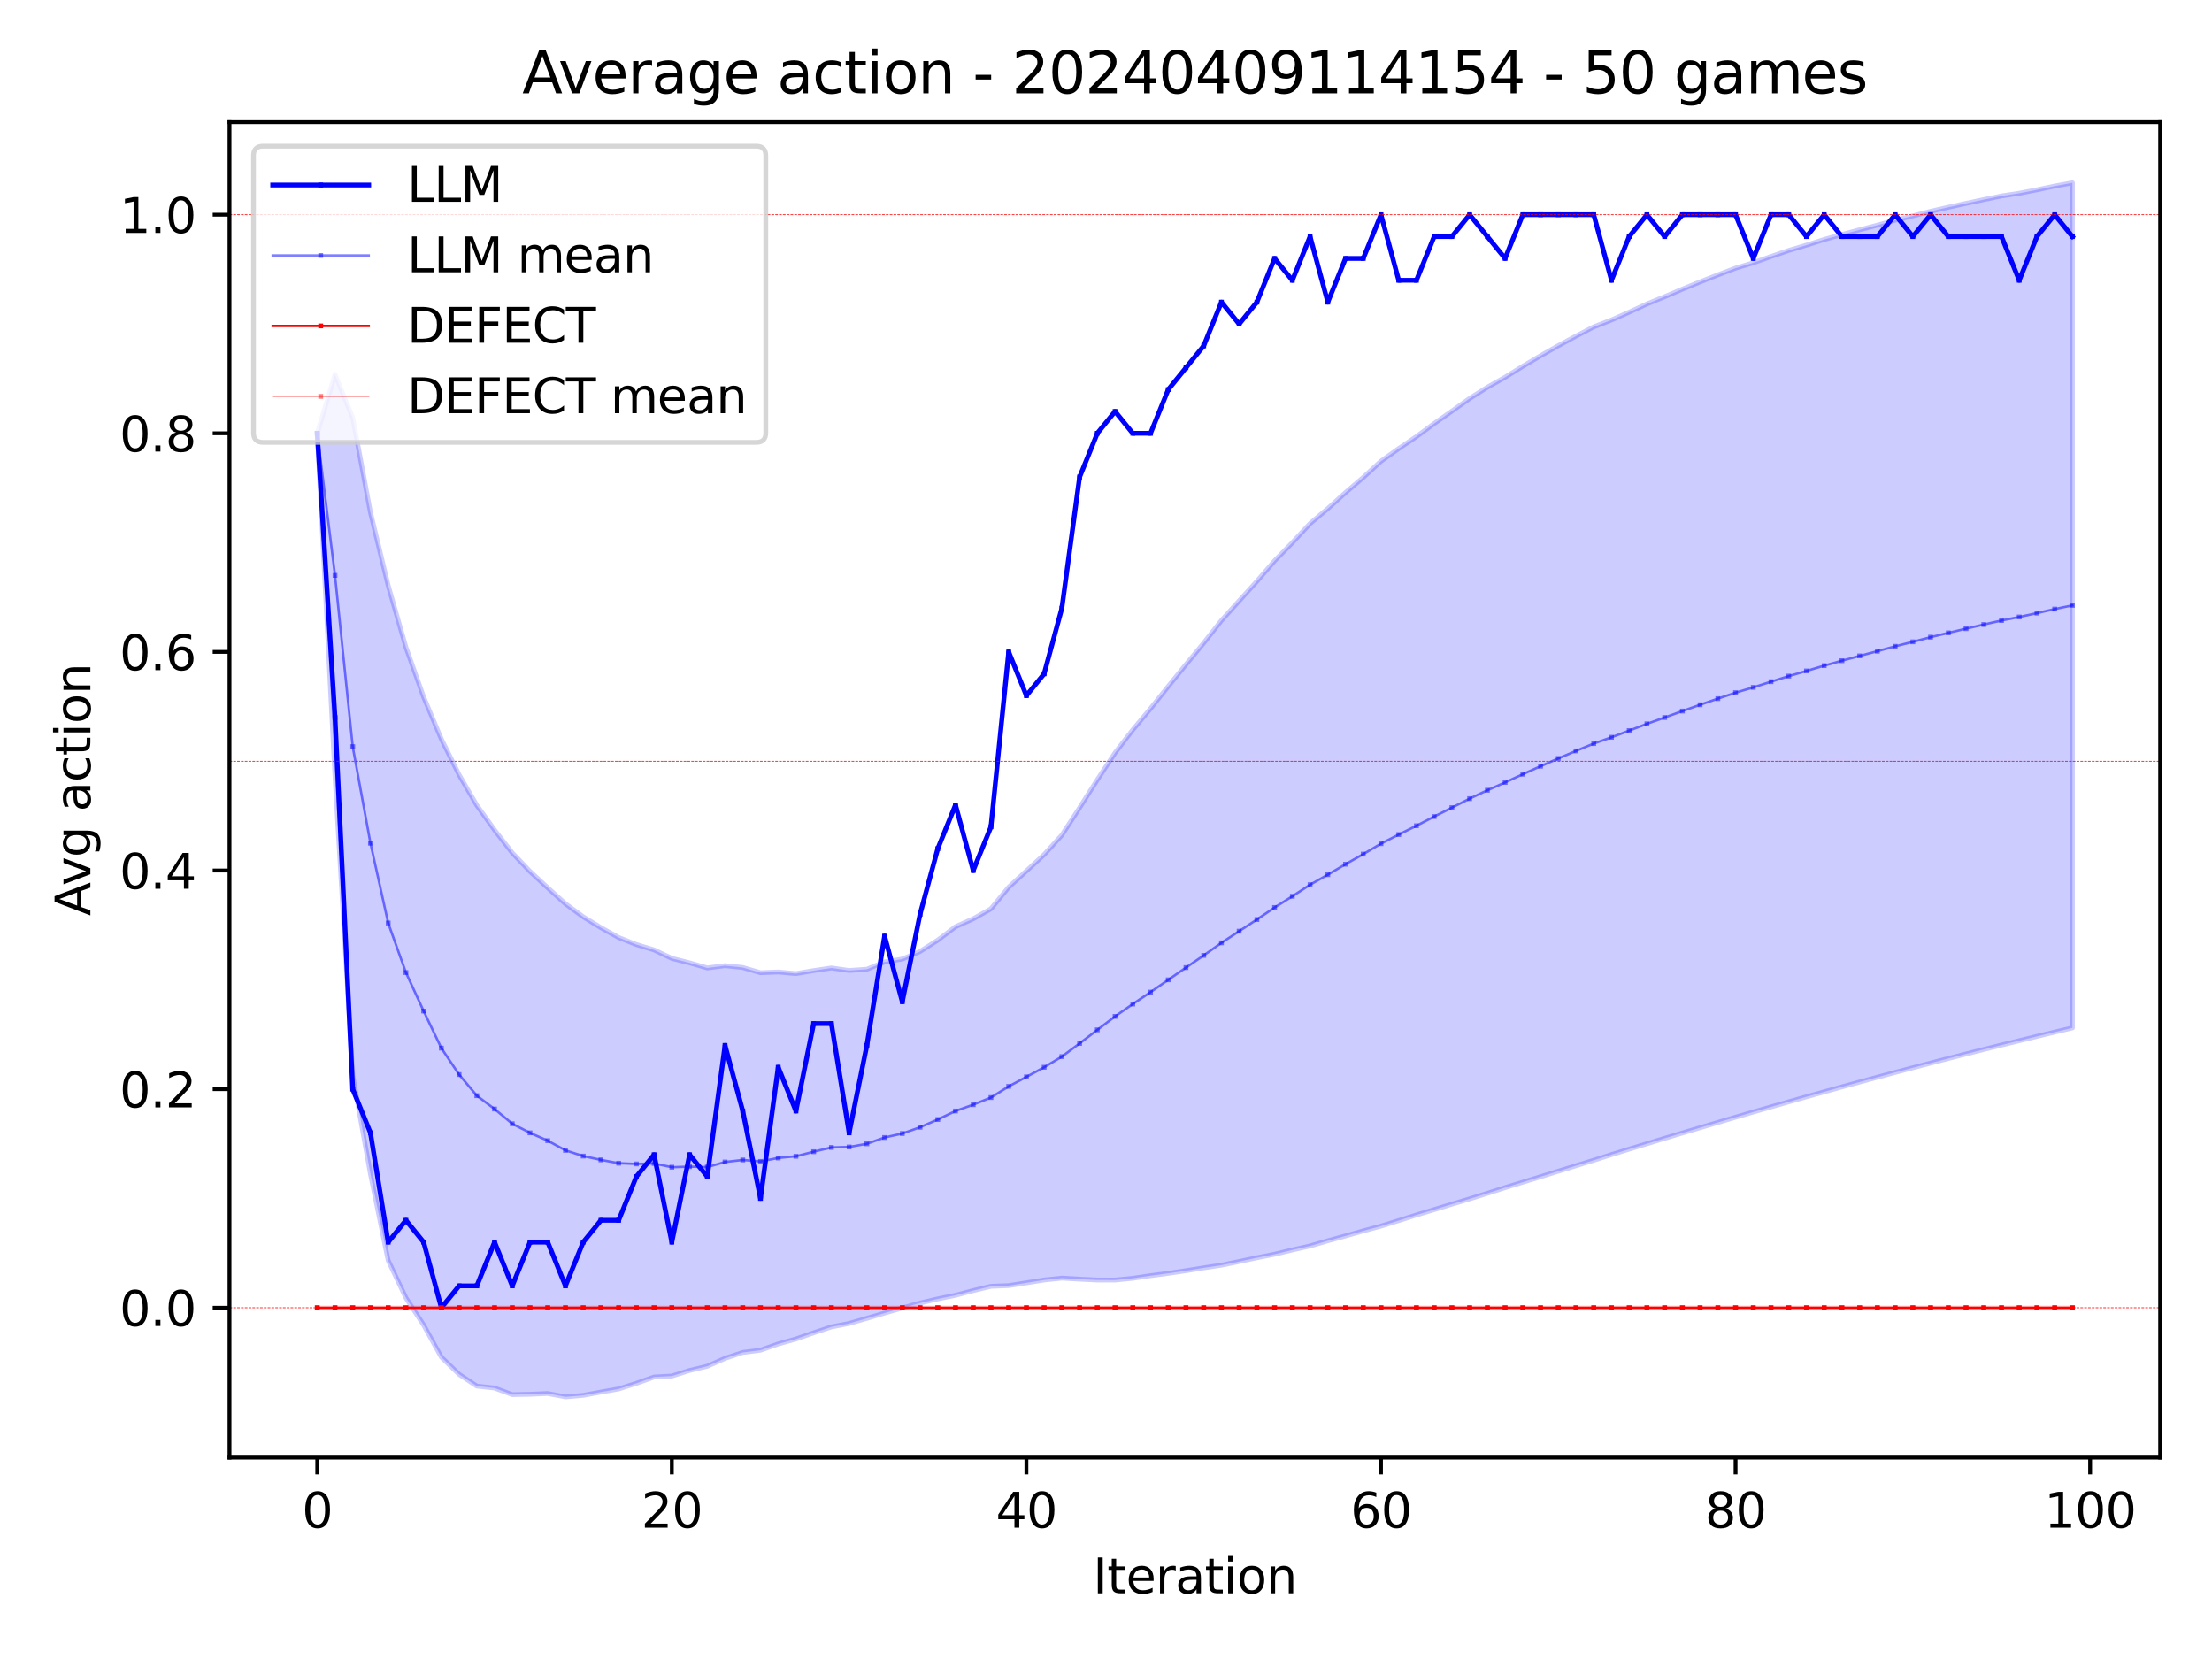 <?xml version="1.0" encoding="utf-8" standalone="no"?>
<!DOCTYPE svg PUBLIC "-//W3C//DTD SVG 1.1//EN"
  "http://www.w3.org/Graphics/SVG/1.1/DTD/svg11.dtd">
<svg xmlns:xlink="http://www.w3.org/1999/xlink" width="460.8pt" height="345.6pt" viewBox="0 0 460.8 345.6" xmlns="http://www.w3.org/2000/svg" version="1.1">
 <defs>
  <style type="text/css">*{stroke-linejoin: round; stroke-linecap: butt}</style>
 </defs>
 <g id="figure_1">
  <g id="patch_1">
   <path d="M 0 345.6 
L 460.8 345.6 
L 460.8 0 
L 0 0 
z
" style="fill: #ffffff"/>
  </g>
  <g id="axes_1">
   <g id="patch_2">
    <path d="M 47.81 303.64 
L 450 303.64 
L 450 25.44 
L 47.81 25.44 
z
" style="fill: #ffffff"/>
   </g>
   <g id="PolyCollection_1">
    <defs>
     <path id="m03b792b5c0" d="M 66.091 -255.335 
L 66.091 -255.335 
L 69.785 -267.596 
L 73.478 -258.573 
L 77.171 -238.849 
L 80.864 -223.625 
L 84.557 -210.774 
L 88.251 -200.386 
L 91.944 -191.63 
L 95.637 -184.191 
L 99.33 -177.841 
L 103.023 -172.696 
L 106.717 -167.932 
L 110.41 -164.063 
L 114.103 -160.653 
L 117.796 -157.318 
L 121.489 -154.611 
L 125.183 -152.35 
L 128.876 -150.3 
L 132.569 -148.833 
L 136.262 -147.712 
L 139.955 -145.953 
L 143.649 -145.026 
L 147.342 -143.962 
L 151.035 -144.435 
L 154.728 -144.055 
L 158.421 -142.968 
L 162.115 -143.116 
L 165.808 -142.786 
L 169.501 -143.404 
L 173.194 -143.957 
L 176.888 -143.431 
L 180.581 -143.687 
L 184.274 -145.209 
L 187.967 -145.808 
L 191.66 -147.398 
L 195.354 -149.756 
L 199.047 -152.547 
L 202.74 -154.205 
L 206.433 -156.284 
L 210.126 -160.78 
L 213.82 -164.171 
L 217.513 -167.58 
L 221.206 -171.639 
L 224.899 -177.341 
L 228.592 -183.171 
L 232.286 -188.778 
L 235.979 -193.58 
L 239.672 -197.993 
L 243.365 -202.625 
L 247.058 -207.178 
L 250.752 -211.66 
L 254.445 -216.342 
L 258.138 -220.443 
L 261.831 -224.511 
L 265.524 -228.787 
L 269.218 -232.56 
L 272.911 -236.545 
L 276.604 -239.658 
L 280.297 -242.999 
L 283.99 -246.153 
L 287.684 -249.527 
L 291.377 -252.157 
L 295.07 -254.655 
L 298.763 -257.377 
L 302.456 -259.964 
L 306.15 -262.596 
L 309.843 -264.937 
L 313.536 -267.014 
L 317.229 -269.306 
L 320.922 -271.495 
L 324.616 -273.589 
L 328.309 -275.591 
L 332.002 -277.509 
L 335.695 -278.944 
L 339.389 -280.581 
L 343.082 -282.286 
L 346.775 -283.793 
L 350.468 -285.369 
L 354.161 -286.884 
L 357.855 -288.342 
L 361.548 -289.745 
L 365.241 -290.866 
L 368.934 -292.174 
L 372.627 -293.434 
L 376.321 -294.54 
L 380.014 -295.715 
L 383.707 -296.743 
L 387.4 -297.737 
L 391.093 -298.697 
L 394.787 -299.726 
L 398.48 -300.622 
L 402.173 -301.587 
L 405.866 -302.424 
L 409.559 -303.235 
L 413.253 -304.019 
L 416.946 -304.78 
L 420.639 -305.342 
L 424.332 -306.059 
L 428.025 -306.842 
L 431.719 -307.515 
L 431.719 -131.474 
L 431.719 -131.474 
L 428.025 -130.594 
L 424.332 -129.701 
L 420.639 -128.8 
L 416.946 -127.901 
L 413.253 -126.978 
L 409.559 -126.043 
L 405.866 -125.097 
L 402.173 -124.139 
L 398.48 -123.17 
L 394.787 -122.189 
L 391.093 -121.198 
L 387.4 -120.195 
L 383.707 -119.18 
L 380.014 -118.154 
L 376.321 -117.119 
L 372.627 -116.07 
L 368.934 -115.014 
L 365.241 -113.949 
L 361.548 -112.864 
L 357.855 -111.778 
L 354.161 -110.683 
L 350.468 -109.581 
L 346.775 -108.471 
L 343.082 -107.342 
L 339.389 -106.217 
L 335.695 -105.073 
L 332.002 -103.899 
L 328.309 -102.757 
L 324.616 -101.614 
L 320.922 -100.47 
L 317.229 -99.33 
L 313.536 -98.194 
L 309.843 -97.012 
L 306.15 -95.858 
L 302.456 -94.746 
L 298.763 -93.616 
L 295.07 -92.502 
L 291.377 -91.334 
L 287.684 -90.179 
L 283.99 -89.185 
L 280.297 -88.133 
L 276.604 -87.122 
L 272.911 -86.05 
L 269.218 -85.213 
L 265.524 -84.319 
L 261.831 -83.587 
L 258.138 -82.802 
L 254.445 -82.038 
L 250.752 -81.486 
L 247.058 -80.889 
L 243.365 -80.342 
L 239.672 -79.85 
L 235.979 -79.31 
L 232.286 -78.942 
L 228.592 -78.948 
L 224.899 -79.129 
L 221.206 -79.343 
L 217.513 -78.954 
L 213.82 -78.365 
L 210.126 -77.784 
L 206.433 -77.638 
L 202.74 -76.749 
L 199.047 -75.771 
L 195.354 -75.02 
L 191.66 -74.154 
L 187.967 -73.134 
L 184.274 -72.069 
L 180.581 -70.969 
L 176.888 -69.903 
L 173.194 -69.181 
L 169.501 -67.954 
L 165.808 -66.665 
L 162.115 -65.637 
L 158.421 -64.331 
L 154.728 -63.861 
L 151.035 -62.631 
L 147.342 -60.991 
L 143.649 -60.107 
L 139.955 -58.944 
L 136.262 -58.746 
L 132.569 -57.433 
L 128.876 -56.259 
L 125.183 -55.608 
L 121.489 -54.922 
L 117.796 -54.605 
L 114.103 -55.304 
L 110.41 -55.146 
L 106.717 -55.073 
L 103.023 -56.45 
L 99.33 -56.852 
L 95.637 -59.307 
L 91.944 -62.874 
L 88.251 -69.569 
L 84.557 -75.229 
L 80.864 -83.023 
L 77.171 -101.043 
L 73.478 -121.547 
L 69.785 -183.871 
L 66.091 -255.335 
z
" style="stroke: #0000ff; stroke-opacity: 0.2"/>
    </defs>
    <g clip-path="url(#p18fe96f3d6)">
     <use xlink:href="#m03b792b5c0" x="0" y="345.6" style="fill: #0000ff; fill-opacity: 0.2; stroke: #0000ff; stroke-opacity: 0.2"/>
    </g>
   </g>
   <g id="PolyCollection_2">
    <defs>
     <path id="m2ce2d07fc1" d="M 66.091 -73.172 
L 66.091 -73.172 
L 69.785 -73.172 
L 73.478 -73.172 
L 77.171 -73.172 
L 80.864 -73.172 
L 84.557 -73.172 
L 88.251 -73.172 
L 91.944 -73.172 
L 95.637 -73.172 
L 99.33 -73.172 
L 103.023 -73.172 
L 106.717 -73.172 
L 110.41 -73.172 
L 114.103 -73.172 
L 117.796 -73.172 
L 121.489 -73.172 
L 125.183 -73.172 
L 128.876 -73.172 
L 132.569 -73.172 
L 136.262 -73.172 
L 139.955 -73.172 
L 143.649 -73.172 
L 147.342 -73.172 
L 151.035 -73.172 
L 154.728 -73.172 
L 158.421 -73.172 
L 162.115 -73.172 
L 165.808 -73.172 
L 169.501 -73.172 
L 173.194 -73.172 
L 176.888 -73.172 
L 180.581 -73.172 
L 184.274 -73.172 
L 187.967 -73.172 
L 191.66 -73.172 
L 195.354 -73.172 
L 199.047 -73.172 
L 202.74 -73.172 
L 206.433 -73.172 
L 210.126 -73.172 
L 213.82 -73.172 
L 217.513 -73.172 
L 221.206 -73.172 
L 224.899 -73.172 
L 228.592 -73.172 
L 232.286 -73.172 
L 235.979 -73.172 
L 239.672 -73.172 
L 243.365 -73.172 
L 247.058 -73.172 
L 250.752 -73.172 
L 254.445 -73.172 
L 258.138 -73.172 
L 261.831 -73.172 
L 265.524 -73.172 
L 269.218 -73.172 
L 272.911 -73.172 
L 276.604 -73.172 
L 280.297 -73.172 
L 283.99 -73.172 
L 287.684 -73.172 
L 291.377 -73.172 
L 295.07 -73.172 
L 298.763 -73.172 
L 302.456 -73.172 
L 306.15 -73.172 
L 309.843 -73.172 
L 313.536 -73.172 
L 317.229 -73.172 
L 320.922 -73.172 
L 324.616 -73.172 
L 328.309 -73.172 
L 332.002 -73.172 
L 335.695 -73.172 
L 339.389 -73.172 
L 343.082 -73.172 
L 346.775 -73.172 
L 350.468 -73.172 
L 354.161 -73.172 
L 357.855 -73.172 
L 361.548 -73.172 
L 365.241 -73.172 
L 368.934 -73.172 
L 372.627 -73.172 
L 376.321 -73.172 
L 380.014 -73.172 
L 383.707 -73.172 
L 387.4 -73.172 
L 391.093 -73.172 
L 394.787 -73.172 
L 398.48 -73.172 
L 402.173 -73.172 
L 405.866 -73.172 
L 409.559 -73.172 
L 413.253 -73.172 
L 416.946 -73.172 
L 420.639 -73.172 
L 424.332 -73.172 
L 428.025 -73.172 
L 431.719 -73.172 
L 431.719 -73.172 
L 431.719 -73.172 
L 428.025 -73.172 
L 424.332 -73.172 
L 420.639 -73.172 
L 416.946 -73.172 
L 413.253 -73.172 
L 409.559 -73.172 
L 405.866 -73.172 
L 402.173 -73.172 
L 398.48 -73.172 
L 394.787 -73.172 
L 391.093 -73.172 
L 387.4 -73.172 
L 383.707 -73.172 
L 380.014 -73.172 
L 376.321 -73.172 
L 372.627 -73.172 
L 368.934 -73.172 
L 365.241 -73.172 
L 361.548 -73.172 
L 357.855 -73.172 
L 354.161 -73.172 
L 350.468 -73.172 
L 346.775 -73.172 
L 343.082 -73.172 
L 339.389 -73.172 
L 335.695 -73.172 
L 332.002 -73.172 
L 328.309 -73.172 
L 324.616 -73.172 
L 320.922 -73.172 
L 317.229 -73.172 
L 313.536 -73.172 
L 309.843 -73.172 
L 306.15 -73.172 
L 302.456 -73.172 
L 298.763 -73.172 
L 295.07 -73.172 
L 291.377 -73.172 
L 287.684 -73.172 
L 283.99 -73.172 
L 280.297 -73.172 
L 276.604 -73.172 
L 272.911 -73.172 
L 269.218 -73.172 
L 265.524 -73.172 
L 261.831 -73.172 
L 258.138 -73.172 
L 254.445 -73.172 
L 250.752 -73.172 
L 247.058 -73.172 
L 243.365 -73.172 
L 239.672 -73.172 
L 235.979 -73.172 
L 232.286 -73.172 
L 228.592 -73.172 
L 224.899 -73.172 
L 221.206 -73.172 
L 217.513 -73.172 
L 213.82 -73.172 
L 210.126 -73.172 
L 206.433 -73.172 
L 202.74 -73.172 
L 199.047 -73.172 
L 195.354 -73.172 
L 191.66 -73.172 
L 187.967 -73.172 
L 184.274 -73.172 
L 180.581 -73.172 
L 176.888 -73.172 
L 173.194 -73.172 
L 169.501 -73.172 
L 165.808 -73.172 
L 162.115 -73.172 
L 158.421 -73.172 
L 154.728 -73.172 
L 151.035 -73.172 
L 147.342 -73.172 
L 143.649 -73.172 
L 139.955 -73.172 
L 136.262 -73.172 
L 132.569 -73.172 
L 128.876 -73.172 
L 125.183 -73.172 
L 121.489 -73.172 
L 117.796 -73.172 
L 114.103 -73.172 
L 110.41 -73.172 
L 106.717 -73.172 
L 103.023 -73.172 
L 99.33 -73.172 
L 95.637 -73.172 
L 91.944 -73.172 
L 88.251 -73.172 
L 84.557 -73.172 
L 80.864 -73.172 
L 77.171 -73.172 
L 73.478 -73.172 
L 69.785 -73.172 
L 66.091 -73.172 
z
" style="stroke: #ff0000; stroke-opacity: 0.1"/>
    </defs>
    <g clip-path="url(#p18fe96f3d6)">
     <use xlink:href="#m2ce2d07fc1" x="0" y="345.6" style="fill: #ff0000; fill-opacity: 0.1; stroke: #ff0000; stroke-opacity: 0.1"/>
    </g>
   </g>
   <g id="matplotlib.axis_1">
    <g id="xtick_1">
     <g id="line2d_1">
      <defs>
       <path id="m10cd30424a" d="M 0 0 
L 0 3.5 
" style="stroke: #000000; stroke-width: 0.8"/>
      </defs>
      <g>
       <use xlink:href="#m10cd30424a" x="66.091" y="303.64" style="stroke: #000000; stroke-width: 0.8"/>
      </g>
     </g>
     <g id="text_1">
      <!-- 0 -->
      <g transform="translate(62.91 318.238) scale(0.1 -0.1)">
       <defs>
        <path id="DejaVuSans-30" d="M 2034 4250 
Q 1547 4250 1301 3770 
Q 1056 3291 1056 2328 
Q 1056 1369 1301 889 
Q 1547 409 2034 409 
Q 2525 409 2770 889 
Q 3016 1369 3016 2328 
Q 3016 3291 2770 3770 
Q 2525 4250 2034 4250 
z
M 2034 4750 
Q 2819 4750 3233 4129 
Q 3647 3509 3647 2328 
Q 3647 1150 3233 529 
Q 2819 -91 2034 -91 
Q 1250 -91 836 529 
Q 422 1150 422 2328 
Q 422 3509 836 4129 
Q 1250 4750 2034 4750 
z
" transform="scale(0.016)"/>
       </defs>
       <use xlink:href="#DejaVuSans-30"/>
      </g>
     </g>
    </g>
    <g id="xtick_2">
     <g id="line2d_2">
      <g>
       <use xlink:href="#m10cd30424a" x="139.955" y="303.64" style="stroke: #000000; stroke-width: 0.8"/>
      </g>
     </g>
     <g id="text_2">
      <!-- 20 -->
      <g transform="translate(133.593 318.238) scale(0.1 -0.1)">
       <defs>
        <path id="DejaVuSans-32" d="M 1228 531 
L 3431 531 
L 3431 0 
L 469 0 
L 469 531 
Q 828 903 1448 1529 
Q 2069 2156 2228 2338 
Q 2531 2678 2651 2914 
Q 2772 3150 2772 3378 
Q 2772 3750 2511 3984 
Q 2250 4219 1831 4219 
Q 1534 4219 1204 4116 
Q 875 4013 500 3803 
L 500 4441 
Q 881 4594 1212 4672 
Q 1544 4750 1819 4750 
Q 2544 4750 2975 4387 
Q 3406 4025 3406 3419 
Q 3406 3131 3298 2873 
Q 3191 2616 2906 2266 
Q 2828 2175 2409 1742 
Q 1991 1309 1228 531 
z
" transform="scale(0.016)"/>
       </defs>
       <use xlink:href="#DejaVuSans-32"/>
       <use xlink:href="#DejaVuSans-30" x="63.623"/>
      </g>
     </g>
    </g>
    <g id="xtick_3">
     <g id="line2d_3">
      <g>
       <use xlink:href="#m10cd30424a" x="213.82" y="303.64" style="stroke: #000000; stroke-width: 0.8"/>
      </g>
     </g>
     <g id="text_3">
      <!-- 40 -->
      <g transform="translate(207.457 318.238) scale(0.1 -0.1)">
       <defs>
        <path id="DejaVuSans-34" d="M 2419 4116 
L 825 1625 
L 2419 1625 
L 2419 4116 
z
M 2253 4666 
L 3047 4666 
L 3047 1625 
L 3713 1625 
L 3713 1100 
L 3047 1100 
L 3047 0 
L 2419 0 
L 2419 1100 
L 313 1100 
L 313 1709 
L 2253 4666 
z
" transform="scale(0.016)"/>
       </defs>
       <use xlink:href="#DejaVuSans-34"/>
       <use xlink:href="#DejaVuSans-30" x="63.623"/>
      </g>
     </g>
    </g>
    <g id="xtick_4">
     <g id="line2d_4">
      <g>
       <use xlink:href="#m10cd30424a" x="287.684" y="303.64" style="stroke: #000000; stroke-width: 0.8"/>
      </g>
     </g>
     <g id="text_4">
      <!-- 60 -->
      <g transform="translate(281.321 318.238) scale(0.1 -0.1)">
       <defs>
        <path id="DejaVuSans-36" d="M 2113 2584 
Q 1688 2584 1439 2293 
Q 1191 2003 1191 1497 
Q 1191 994 1439 701 
Q 1688 409 2113 409 
Q 2538 409 2786 701 
Q 3034 994 3034 1497 
Q 3034 2003 2786 2293 
Q 2538 2584 2113 2584 
z
M 3366 4563 
L 3366 3988 
Q 3128 4100 2886 4159 
Q 2644 4219 2406 4219 
Q 1781 4219 1451 3797 
Q 1122 3375 1075 2522 
Q 1259 2794 1537 2939 
Q 1816 3084 2150 3084 
Q 2853 3084 3261 2657 
Q 3669 2231 3669 1497 
Q 3669 778 3244 343 
Q 2819 -91 2113 -91 
Q 1303 -91 875 529 
Q 447 1150 447 2328 
Q 447 3434 972 4092 
Q 1497 4750 2381 4750 
Q 2619 4750 2861 4703 
Q 3103 4656 3366 4563 
z
" transform="scale(0.016)"/>
       </defs>
       <use xlink:href="#DejaVuSans-36"/>
       <use xlink:href="#DejaVuSans-30" x="63.623"/>
      </g>
     </g>
    </g>
    <g id="xtick_5">
     <g id="line2d_5">
      <g>
       <use xlink:href="#m10cd30424a" x="361.548" y="303.64" style="stroke: #000000; stroke-width: 0.8"/>
      </g>
     </g>
     <g id="text_5">
      <!-- 80 -->
      <g transform="translate(355.185 318.238) scale(0.1 -0.1)">
       <defs>
        <path id="DejaVuSans-38" d="M 2034 2216 
Q 1584 2216 1326 1975 
Q 1069 1734 1069 1313 
Q 1069 891 1326 650 
Q 1584 409 2034 409 
Q 2484 409 2743 651 
Q 3003 894 3003 1313 
Q 3003 1734 2745 1975 
Q 2488 2216 2034 2216 
z
M 1403 2484 
Q 997 2584 770 2862 
Q 544 3141 544 3541 
Q 544 4100 942 4425 
Q 1341 4750 2034 4750 
Q 2731 4750 3128 4425 
Q 3525 4100 3525 3541 
Q 3525 3141 3298 2862 
Q 3072 2584 2669 2484 
Q 3125 2378 3379 2068 
Q 3634 1759 3634 1313 
Q 3634 634 3220 271 
Q 2806 -91 2034 -91 
Q 1263 -91 848 271 
Q 434 634 434 1313 
Q 434 1759 690 2068 
Q 947 2378 1403 2484 
z
M 1172 3481 
Q 1172 3119 1398 2916 
Q 1625 2713 2034 2713 
Q 2441 2713 2670 2916 
Q 2900 3119 2900 3481 
Q 2900 3844 2670 4047 
Q 2441 4250 2034 4250 
Q 1625 4250 1398 4047 
Q 1172 3844 1172 3481 
z
" transform="scale(0.016)"/>
       </defs>
       <use xlink:href="#DejaVuSans-38"/>
       <use xlink:href="#DejaVuSans-30" x="63.623"/>
      </g>
     </g>
    </g>
    <g id="xtick_6">
     <g id="line2d_6">
      <g>
       <use xlink:href="#m10cd30424a" x="435.412" y="303.64" style="stroke: #000000; stroke-width: 0.8"/>
      </g>
     </g>
     <g id="text_6">
      <!-- 100 -->
      <g transform="translate(425.868 318.238) scale(0.1 -0.1)">
       <defs>
        <path id="DejaVuSans-31" d="M 794 531 
L 1825 531 
L 1825 4091 
L 703 3866 
L 703 4441 
L 1819 4666 
L 2450 4666 
L 2450 531 
L 3481 531 
L 3481 0 
L 794 0 
L 794 531 
z
" transform="scale(0.016)"/>
       </defs>
       <use xlink:href="#DejaVuSans-31"/>
       <use xlink:href="#DejaVuSans-30" x="63.623"/>
       <use xlink:href="#DejaVuSans-30" x="127.246"/>
      </g>
     </g>
    </g>
    <g id="text_7">
     <!-- Iteration -->
     <g transform="translate(227.696 331.917) scale(0.1 -0.1)">
      <defs>
       <path id="DejaVuSans-49" d="M 628 4666 
L 1259 4666 
L 1259 0 
L 628 0 
L 628 4666 
z
" transform="scale(0.016)"/>
       <path id="DejaVuSans-74" d="M 1172 4494 
L 1172 3500 
L 2356 3500 
L 2356 3053 
L 1172 3053 
L 1172 1153 
Q 1172 725 1289 603 
Q 1406 481 1766 481 
L 2356 481 
L 2356 0 
L 1766 0 
Q 1100 0 847 248 
Q 594 497 594 1153 
L 594 3053 
L 172 3053 
L 172 3500 
L 594 3500 
L 594 4494 
L 1172 4494 
z
" transform="scale(0.016)"/>
       <path id="DejaVuSans-65" d="M 3597 1894 
L 3597 1613 
L 953 1613 
Q 991 1019 1311 708 
Q 1631 397 2203 397 
Q 2534 397 2845 478 
Q 3156 559 3463 722 
L 3463 178 
Q 3153 47 2828 -22 
Q 2503 -91 2169 -91 
Q 1331 -91 842 396 
Q 353 884 353 1716 
Q 353 2575 817 3079 
Q 1281 3584 2069 3584 
Q 2775 3584 3186 3129 
Q 3597 2675 3597 1894 
z
M 3022 2063 
Q 3016 2534 2758 2815 
Q 2500 3097 2075 3097 
Q 1594 3097 1305 2825 
Q 1016 2553 972 2059 
L 3022 2063 
z
" transform="scale(0.016)"/>
       <path id="DejaVuSans-72" d="M 2631 2963 
Q 2534 3019 2420 3045 
Q 2306 3072 2169 3072 
Q 1681 3072 1420 2755 
Q 1159 2438 1159 1844 
L 1159 0 
L 581 0 
L 581 3500 
L 1159 3500 
L 1159 2956 
Q 1341 3275 1631 3429 
Q 1922 3584 2338 3584 
Q 2397 3584 2469 3576 
Q 2541 3569 2628 3553 
L 2631 2963 
z
" transform="scale(0.016)"/>
       <path id="DejaVuSans-61" d="M 2194 1759 
Q 1497 1759 1228 1600 
Q 959 1441 959 1056 
Q 959 750 1161 570 
Q 1363 391 1709 391 
Q 2188 391 2477 730 
Q 2766 1069 2766 1631 
L 2766 1759 
L 2194 1759 
z
M 3341 1997 
L 3341 0 
L 2766 0 
L 2766 531 
Q 2569 213 2275 61 
Q 1981 -91 1556 -91 
Q 1019 -91 701 211 
Q 384 513 384 1019 
Q 384 1609 779 1909 
Q 1175 2209 1959 2209 
L 2766 2209 
L 2766 2266 
Q 2766 2663 2505 2880 
Q 2244 3097 1772 3097 
Q 1472 3097 1187 3025 
Q 903 2953 641 2809 
L 641 3341 
Q 956 3463 1253 3523 
Q 1550 3584 1831 3584 
Q 2591 3584 2966 3190 
Q 3341 2797 3341 1997 
z
" transform="scale(0.016)"/>
       <path id="DejaVuSans-69" d="M 603 3500 
L 1178 3500 
L 1178 0 
L 603 0 
L 603 3500 
z
M 603 4863 
L 1178 4863 
L 1178 4134 
L 603 4134 
L 603 4863 
z
" transform="scale(0.016)"/>
       <path id="DejaVuSans-6f" d="M 1959 3097 
Q 1497 3097 1228 2736 
Q 959 2375 959 1747 
Q 959 1119 1226 758 
Q 1494 397 1959 397 
Q 2419 397 2687 759 
Q 2956 1122 2956 1747 
Q 2956 2369 2687 2733 
Q 2419 3097 1959 3097 
z
M 1959 3584 
Q 2709 3584 3137 3096 
Q 3566 2609 3566 1747 
Q 3566 888 3137 398 
Q 2709 -91 1959 -91 
Q 1206 -91 779 398 
Q 353 888 353 1747 
Q 353 2609 779 3096 
Q 1206 3584 1959 3584 
z
" transform="scale(0.016)"/>
       <path id="DejaVuSans-6e" d="M 3513 2113 
L 3513 0 
L 2938 0 
L 2938 2094 
Q 2938 2591 2744 2837 
Q 2550 3084 2163 3084 
Q 1697 3084 1428 2787 
Q 1159 2491 1159 1978 
L 1159 0 
L 581 0 
L 581 3500 
L 1159 3500 
L 1159 2956 
Q 1366 3272 1645 3428 
Q 1925 3584 2291 3584 
Q 2894 3584 3203 3211 
Q 3513 2838 3513 2113 
z
" transform="scale(0.016)"/>
      </defs>
      <use xlink:href="#DejaVuSans-49"/>
      <use xlink:href="#DejaVuSans-74" x="29.492"/>
      <use xlink:href="#DejaVuSans-65" x="68.701"/>
      <use xlink:href="#DejaVuSans-72" x="130.225"/>
      <use xlink:href="#DejaVuSans-61" x="171.338"/>
      <use xlink:href="#DejaVuSans-74" x="232.617"/>
      <use xlink:href="#DejaVuSans-69" x="271.826"/>
      <use xlink:href="#DejaVuSans-6f" x="299.609"/>
      <use xlink:href="#DejaVuSans-6e" x="360.791"/>
     </g>
    </g>
   </g>
   <g id="matplotlib.axis_2">
    <g id="ytick_1">
     <g id="line2d_7">
      <defs>
       <path id="me01ee11e64" d="M 0 0 
L -3.5 0 
" style="stroke: #000000; stroke-width: 0.8"/>
      </defs>
      <g>
       <use xlink:href="#me01ee11e64" x="47.81" y="272.428" style="stroke: #000000; stroke-width: 0.8"/>
      </g>
     </g>
     <g id="text_8">
      <!-- 0.0 -->
      <g transform="translate(24.907 276.227) scale(0.1 -0.1)">
       <defs>
        <path id="DejaVuSans-2e" d="M 684 794 
L 1344 794 
L 1344 0 
L 684 0 
L 684 794 
z
" transform="scale(0.016)"/>
       </defs>
       <use xlink:href="#DejaVuSans-30"/>
       <use xlink:href="#DejaVuSans-2e" x="63.623"/>
       <use xlink:href="#DejaVuSans-30" x="95.41"/>
      </g>
     </g>
    </g>
    <g id="ytick_2">
     <g id="line2d_8">
      <g>
       <use xlink:href="#me01ee11e64" x="47.81" y="226.887" style="stroke: #000000; stroke-width: 0.8"/>
      </g>
     </g>
     <g id="text_9">
      <!-- 0.2 -->
      <g transform="translate(24.907 230.686) scale(0.1 -0.1)">
       <use xlink:href="#DejaVuSans-30"/>
       <use xlink:href="#DejaVuSans-2e" x="63.623"/>
       <use xlink:href="#DejaVuSans-32" x="95.41"/>
      </g>
     </g>
    </g>
    <g id="ytick_3">
     <g id="line2d_9">
      <g>
       <use xlink:href="#me01ee11e64" x="47.81" y="181.346" style="stroke: #000000; stroke-width: 0.8"/>
      </g>
     </g>
     <g id="text_10">
      <!-- 0.4 -->
      <g transform="translate(24.907 185.146) scale(0.1 -0.1)">
       <use xlink:href="#DejaVuSans-30"/>
       <use xlink:href="#DejaVuSans-2e" x="63.623"/>
       <use xlink:href="#DejaVuSans-34" x="95.41"/>
      </g>
     </g>
    </g>
    <g id="ytick_4">
     <g id="line2d_10">
      <g>
       <use xlink:href="#me01ee11e64" x="47.81" y="135.806" style="stroke: #000000; stroke-width: 0.8"/>
      </g>
     </g>
     <g id="text_11">
      <!-- 0.6 -->
      <g transform="translate(24.907 139.605) scale(0.1 -0.1)">
       <use xlink:href="#DejaVuSans-30"/>
       <use xlink:href="#DejaVuSans-2e" x="63.623"/>
       <use xlink:href="#DejaVuSans-36" x="95.41"/>
      </g>
     </g>
    </g>
    <g id="ytick_5">
     <g id="line2d_11">
      <g>
       <use xlink:href="#me01ee11e64" x="47.81" y="90.265" style="stroke: #000000; stroke-width: 0.8"/>
      </g>
     </g>
     <g id="text_12">
      <!-- 0.8 -->
      <g transform="translate(24.907 94.065) scale(0.1 -0.1)">
       <use xlink:href="#DejaVuSans-30"/>
       <use xlink:href="#DejaVuSans-2e" x="63.623"/>
       <use xlink:href="#DejaVuSans-38" x="95.41"/>
      </g>
     </g>
    </g>
    <g id="ytick_6">
     <g id="line2d_12">
      <g>
       <use xlink:href="#me01ee11e64" x="47.81" y="44.725" style="stroke: #000000; stroke-width: 0.8"/>
      </g>
     </g>
     <g id="text_13">
      <!-- 1.0 -->
      <g transform="translate(24.907 48.524) scale(0.1 -0.1)">
       <use xlink:href="#DejaVuSans-31"/>
       <use xlink:href="#DejaVuSans-2e" x="63.623"/>
       <use xlink:href="#DejaVuSans-30" x="95.41"/>
      </g>
     </g>
    </g>
    <g id="text_14">
     <!-- Avg action -->
     <g transform="translate(18.827 190.78) rotate(-90) scale(0.1 -0.1)">
      <defs>
       <path id="DejaVuSans-41" d="M 2188 4044 
L 1331 1722 
L 3047 1722 
L 2188 4044 
z
M 1831 4666 
L 2547 4666 
L 4325 0 
L 3669 0 
L 3244 1197 
L 1141 1197 
L 716 0 
L 50 0 
L 1831 4666 
z
" transform="scale(0.016)"/>
       <path id="DejaVuSans-76" d="M 191 3500 
L 800 3500 
L 1894 563 
L 2988 3500 
L 3597 3500 
L 2284 0 
L 1503 0 
L 191 3500 
z
" transform="scale(0.016)"/>
       <path id="DejaVuSans-67" d="M 2906 1791 
Q 2906 2416 2648 2759 
Q 2391 3103 1925 3103 
Q 1463 3103 1205 2759 
Q 947 2416 947 1791 
Q 947 1169 1205 825 
Q 1463 481 1925 481 
Q 2391 481 2648 825 
Q 2906 1169 2906 1791 
z
M 3481 434 
Q 3481 -459 3084 -895 
Q 2688 -1331 1869 -1331 
Q 1566 -1331 1297 -1286 
Q 1028 -1241 775 -1147 
L 775 -588 
Q 1028 -725 1275 -790 
Q 1522 -856 1778 -856 
Q 2344 -856 2625 -561 
Q 2906 -266 2906 331 
L 2906 616 
Q 2728 306 2450 153 
Q 2172 0 1784 0 
Q 1141 0 747 490 
Q 353 981 353 1791 
Q 353 2603 747 3093 
Q 1141 3584 1784 3584 
Q 2172 3584 2450 3431 
Q 2728 3278 2906 2969 
L 2906 3500 
L 3481 3500 
L 3481 434 
z
" transform="scale(0.016)"/>
       <path id="DejaVuSans-20" transform="scale(0.016)"/>
       <path id="DejaVuSans-63" d="M 3122 3366 
L 3122 2828 
Q 2878 2963 2633 3030 
Q 2388 3097 2138 3097 
Q 1578 3097 1268 2742 
Q 959 2388 959 1747 
Q 959 1106 1268 751 
Q 1578 397 2138 397 
Q 2388 397 2633 464 
Q 2878 531 3122 666 
L 3122 134 
Q 2881 22 2623 -34 
Q 2366 -91 2075 -91 
Q 1284 -91 818 406 
Q 353 903 353 1747 
Q 353 2603 823 3093 
Q 1294 3584 2113 3584 
Q 2378 3584 2631 3529 
Q 2884 3475 3122 3366 
z
" transform="scale(0.016)"/>
      </defs>
      <use xlink:href="#DejaVuSans-41"/>
      <use xlink:href="#DejaVuSans-76" x="62.533"/>
      <use xlink:href="#DejaVuSans-67" x="121.713"/>
      <use xlink:href="#DejaVuSans-20" x="185.189"/>
      <use xlink:href="#DejaVuSans-61" x="216.977"/>
      <use xlink:href="#DejaVuSans-63" x="278.256"/>
      <use xlink:href="#DejaVuSans-74" x="333.236"/>
      <use xlink:href="#DejaVuSans-69" x="372.445"/>
      <use xlink:href="#DejaVuSans-6f" x="400.229"/>
      <use xlink:href="#DejaVuSans-6e" x="461.41"/>
     </g>
    </g>
   </g>
   <g id="line2d_13">
    <path d="M 66.091 90.265 
L 69.785 149.468 
L 73.478 226.887 
L 77.171 235.995 
L 80.864 258.765 
L 84.557 254.211 
L 88.251 258.765 
L 91.944 272.428 
L 95.637 267.873 
L 99.33 267.873 
L 103.023 258.765 
L 106.717 267.873 
L 110.41 258.765 
L 114.103 258.765 
L 117.796 267.873 
L 121.489 258.765 
L 125.183 254.211 
L 128.876 254.211 
L 132.569 245.103 
L 136.262 240.549 
L 139.955 258.765 
L 143.649 240.549 
L 147.342 245.103 
L 151.035 217.779 
L 154.728 231.441 
L 158.421 249.657 
L 162.115 222.333 
L 165.808 231.441 
L 169.501 213.225 
L 173.194 213.225 
L 176.888 235.995 
L 180.581 217.779 
L 184.274 195.009 
L 187.967 208.671 
L 191.66 190.455 
L 195.354 176.792 
L 199.047 167.684 
L 202.74 181.346 
L 206.433 172.238 
L 210.126 135.806 
L 213.82 144.914 
L 217.513 140.36 
L 221.206 126.698 
L 224.899 99.374 
L 228.592 90.265 
L 232.286 85.711 
L 235.979 90.265 
L 239.672 90.265 
L 243.365 81.157 
L 247.058 76.603 
L 250.752 72.049 
L 254.445 62.941 
L 258.138 67.495 
L 261.831 62.941 
L 265.524 53.833 
L 269.218 58.387 
L 272.911 49.279 
L 276.604 62.941 
L 280.297 53.833 
L 283.99 53.833 
L 287.684 44.725 
L 291.377 58.387 
L 295.07 58.387 
L 298.763 49.279 
L 302.456 49.279 
L 306.15 44.725 
L 309.843 49.279 
L 313.536 53.833 
L 317.229 44.725 
L 320.922 44.725 
L 324.616 44.725 
L 328.309 44.725 
L 332.002 44.725 
L 335.695 58.387 
L 339.389 49.279 
L 343.082 44.725 
L 346.775 49.279 
L 350.468 44.725 
L 354.161 44.725 
L 357.855 44.725 
L 361.548 44.725 
L 365.241 53.833 
L 368.934 44.725 
L 372.627 44.725 
L 376.321 49.279 
L 380.014 44.725 
L 383.707 49.279 
L 387.4 49.279 
L 391.093 49.279 
L 394.787 44.725 
L 398.48 49.279 
L 402.173 44.725 
L 405.866 49.279 
L 409.559 49.279 
L 413.253 49.279 
L 416.946 49.279 
L 420.639 58.387 
L 424.332 49.279 
L 428.025 44.725 
L 431.719 49.279 
" clip-path="url(#p18fe96f3d6)" style="fill: none; stroke: #0000ff; stroke-linecap: square"/>
    <defs>
     <path id="mf003ef912b" d="M -0.5 0.5 
L 0.5 0.5 
L 0.5 -0.5 
L -0.5 -0.5 
z
"/>
    </defs>
    <g clip-path="url(#p18fe96f3d6)">
     <use xlink:href="#mf003ef912b" x="66.091" y="90.265" style="fill: #0000ff"/>
     <use xlink:href="#mf003ef912b" x="69.785" y="149.468" style="fill: #0000ff"/>
     <use xlink:href="#mf003ef912b" x="73.478" y="226.887" style="fill: #0000ff"/>
     <use xlink:href="#mf003ef912b" x="77.171" y="235.995" style="fill: #0000ff"/>
     <use xlink:href="#mf003ef912b" x="80.864" y="258.765" style="fill: #0000ff"/>
     <use xlink:href="#mf003ef912b" x="84.557" y="254.211" style="fill: #0000ff"/>
     <use xlink:href="#mf003ef912b" x="88.251" y="258.765" style="fill: #0000ff"/>
     <use xlink:href="#mf003ef912b" x="91.944" y="272.428" style="fill: #0000ff"/>
     <use xlink:href="#mf003ef912b" x="95.637" y="267.873" style="fill: #0000ff"/>
     <use xlink:href="#mf003ef912b" x="99.33" y="267.873" style="fill: #0000ff"/>
     <use xlink:href="#mf003ef912b" x="103.023" y="258.765" style="fill: #0000ff"/>
     <use xlink:href="#mf003ef912b" x="106.717" y="267.873" style="fill: #0000ff"/>
     <use xlink:href="#mf003ef912b" x="110.41" y="258.765" style="fill: #0000ff"/>
     <use xlink:href="#mf003ef912b" x="114.103" y="258.765" style="fill: #0000ff"/>
     <use xlink:href="#mf003ef912b" x="117.796" y="267.873" style="fill: #0000ff"/>
     <use xlink:href="#mf003ef912b" x="121.489" y="258.765" style="fill: #0000ff"/>
     <use xlink:href="#mf003ef912b" x="125.183" y="254.211" style="fill: #0000ff"/>
     <use xlink:href="#mf003ef912b" x="128.876" y="254.211" style="fill: #0000ff"/>
     <use xlink:href="#mf003ef912b" x="132.569" y="245.103" style="fill: #0000ff"/>
     <use xlink:href="#mf003ef912b" x="136.262" y="240.549" style="fill: #0000ff"/>
     <use xlink:href="#mf003ef912b" x="139.955" y="258.765" style="fill: #0000ff"/>
     <use xlink:href="#mf003ef912b" x="143.649" y="240.549" style="fill: #0000ff"/>
     <use xlink:href="#mf003ef912b" x="147.342" y="245.103" style="fill: #0000ff"/>
     <use xlink:href="#mf003ef912b" x="151.035" y="217.779" style="fill: #0000ff"/>
     <use xlink:href="#mf003ef912b" x="154.728" y="231.441" style="fill: #0000ff"/>
     <use xlink:href="#mf003ef912b" x="158.421" y="249.657" style="fill: #0000ff"/>
     <use xlink:href="#mf003ef912b" x="162.115" y="222.333" style="fill: #0000ff"/>
     <use xlink:href="#mf003ef912b" x="165.808" y="231.441" style="fill: #0000ff"/>
     <use xlink:href="#mf003ef912b" x="169.501" y="213.225" style="fill: #0000ff"/>
     <use xlink:href="#mf003ef912b" x="173.194" y="213.225" style="fill: #0000ff"/>
     <use xlink:href="#mf003ef912b" x="176.888" y="235.995" style="fill: #0000ff"/>
     <use xlink:href="#mf003ef912b" x="180.581" y="217.779" style="fill: #0000ff"/>
     <use xlink:href="#mf003ef912b" x="184.274" y="195.009" style="fill: #0000ff"/>
     <use xlink:href="#mf003ef912b" x="187.967" y="208.671" style="fill: #0000ff"/>
     <use xlink:href="#mf003ef912b" x="191.66" y="190.455" style="fill: #0000ff"/>
     <use xlink:href="#mf003ef912b" x="195.354" y="176.792" style="fill: #0000ff"/>
     <use xlink:href="#mf003ef912b" x="199.047" y="167.684" style="fill: #0000ff"/>
     <use xlink:href="#mf003ef912b" x="202.74" y="181.346" style="fill: #0000ff"/>
     <use xlink:href="#mf003ef912b" x="206.433" y="172.238" style="fill: #0000ff"/>
     <use xlink:href="#mf003ef912b" x="210.126" y="135.806" style="fill: #0000ff"/>
     <use xlink:href="#mf003ef912b" x="213.82" y="144.914" style="fill: #0000ff"/>
     <use xlink:href="#mf003ef912b" x="217.513" y="140.36" style="fill: #0000ff"/>
     <use xlink:href="#mf003ef912b" x="221.206" y="126.698" style="fill: #0000ff"/>
     <use xlink:href="#mf003ef912b" x="224.899" y="99.374" style="fill: #0000ff"/>
     <use xlink:href="#mf003ef912b" x="228.592" y="90.265" style="fill: #0000ff"/>
     <use xlink:href="#mf003ef912b" x="232.286" y="85.711" style="fill: #0000ff"/>
     <use xlink:href="#mf003ef912b" x="235.979" y="90.265" style="fill: #0000ff"/>
     <use xlink:href="#mf003ef912b" x="239.672" y="90.265" style="fill: #0000ff"/>
     <use xlink:href="#mf003ef912b" x="243.365" y="81.157" style="fill: #0000ff"/>
     <use xlink:href="#mf003ef912b" x="247.058" y="76.603" style="fill: #0000ff"/>
     <use xlink:href="#mf003ef912b" x="250.752" y="72.049" style="fill: #0000ff"/>
     <use xlink:href="#mf003ef912b" x="254.445" y="62.941" style="fill: #0000ff"/>
     <use xlink:href="#mf003ef912b" x="258.138" y="67.495" style="fill: #0000ff"/>
     <use xlink:href="#mf003ef912b" x="261.831" y="62.941" style="fill: #0000ff"/>
     <use xlink:href="#mf003ef912b" x="265.524" y="53.833" style="fill: #0000ff"/>
     <use xlink:href="#mf003ef912b" x="269.218" y="58.387" style="fill: #0000ff"/>
     <use xlink:href="#mf003ef912b" x="272.911" y="49.279" style="fill: #0000ff"/>
     <use xlink:href="#mf003ef912b" x="276.604" y="62.941" style="fill: #0000ff"/>
     <use xlink:href="#mf003ef912b" x="280.297" y="53.833" style="fill: #0000ff"/>
     <use xlink:href="#mf003ef912b" x="283.99" y="53.833" style="fill: #0000ff"/>
     <use xlink:href="#mf003ef912b" x="287.684" y="44.725" style="fill: #0000ff"/>
     <use xlink:href="#mf003ef912b" x="291.377" y="58.387" style="fill: #0000ff"/>
     <use xlink:href="#mf003ef912b" x="295.07" y="58.387" style="fill: #0000ff"/>
     <use xlink:href="#mf003ef912b" x="298.763" y="49.279" style="fill: #0000ff"/>
     <use xlink:href="#mf003ef912b" x="302.456" y="49.279" style="fill: #0000ff"/>
     <use xlink:href="#mf003ef912b" x="306.15" y="44.725" style="fill: #0000ff"/>
     <use xlink:href="#mf003ef912b" x="309.843" y="49.279" style="fill: #0000ff"/>
     <use xlink:href="#mf003ef912b" x="313.536" y="53.833" style="fill: #0000ff"/>
     <use xlink:href="#mf003ef912b" x="317.229" y="44.725" style="fill: #0000ff"/>
     <use xlink:href="#mf003ef912b" x="320.922" y="44.725" style="fill: #0000ff"/>
     <use xlink:href="#mf003ef912b" x="324.616" y="44.725" style="fill: #0000ff"/>
     <use xlink:href="#mf003ef912b" x="328.309" y="44.725" style="fill: #0000ff"/>
     <use xlink:href="#mf003ef912b" x="332.002" y="44.725" style="fill: #0000ff"/>
     <use xlink:href="#mf003ef912b" x="335.695" y="58.387" style="fill: #0000ff"/>
     <use xlink:href="#mf003ef912b" x="339.389" y="49.279" style="fill: #0000ff"/>
     <use xlink:href="#mf003ef912b" x="343.082" y="44.725" style="fill: #0000ff"/>
     <use xlink:href="#mf003ef912b" x="346.775" y="49.279" style="fill: #0000ff"/>
     <use xlink:href="#mf003ef912b" x="350.468" y="44.725" style="fill: #0000ff"/>
     <use xlink:href="#mf003ef912b" x="354.161" y="44.725" style="fill: #0000ff"/>
     <use xlink:href="#mf003ef912b" x="357.855" y="44.725" style="fill: #0000ff"/>
     <use xlink:href="#mf003ef912b" x="361.548" y="44.725" style="fill: #0000ff"/>
     <use xlink:href="#mf003ef912b" x="365.241" y="53.833" style="fill: #0000ff"/>
     <use xlink:href="#mf003ef912b" x="368.934" y="44.725" style="fill: #0000ff"/>
     <use xlink:href="#mf003ef912b" x="372.627" y="44.725" style="fill: #0000ff"/>
     <use xlink:href="#mf003ef912b" x="376.321" y="49.279" style="fill: #0000ff"/>
     <use xlink:href="#mf003ef912b" x="380.014" y="44.725" style="fill: #0000ff"/>
     <use xlink:href="#mf003ef912b" x="383.707" y="49.279" style="fill: #0000ff"/>
     <use xlink:href="#mf003ef912b" x="387.4" y="49.279" style="fill: #0000ff"/>
     <use xlink:href="#mf003ef912b" x="391.093" y="49.279" style="fill: #0000ff"/>
     <use xlink:href="#mf003ef912b" x="394.787" y="44.725" style="fill: #0000ff"/>
     <use xlink:href="#mf003ef912b" x="398.48" y="49.279" style="fill: #0000ff"/>
     <use xlink:href="#mf003ef912b" x="402.173" y="44.725" style="fill: #0000ff"/>
     <use xlink:href="#mf003ef912b" x="405.866" y="49.279" style="fill: #0000ff"/>
     <use xlink:href="#mf003ef912b" x="409.559" y="49.279" style="fill: #0000ff"/>
     <use xlink:href="#mf003ef912b" x="413.253" y="49.279" style="fill: #0000ff"/>
     <use xlink:href="#mf003ef912b" x="416.946" y="49.279" style="fill: #0000ff"/>
     <use xlink:href="#mf003ef912b" x="420.639" y="58.387" style="fill: #0000ff"/>
     <use xlink:href="#mf003ef912b" x="424.332" y="49.279" style="fill: #0000ff"/>
     <use xlink:href="#mf003ef912b" x="428.025" y="44.725" style="fill: #0000ff"/>
     <use xlink:href="#mf003ef912b" x="431.719" y="49.279" style="fill: #0000ff"/>
    </g>
   </g>
   <g id="line2d_14">
    <path d="M 66.091 90.265 
L 69.785 119.867 
L 73.478 155.54 
L 77.171 175.654 
L 80.864 192.276 
L 84.557 202.599 
L 88.251 210.623 
L 91.944 218.348 
L 95.637 223.851 
L 99.33 228.253 
L 103.023 231.027 
L 106.717 234.098 
L 110.41 235.995 
L 114.103 237.622 
L 117.796 239.638 
L 121.489 240.834 
L 125.183 241.621 
L 128.876 242.32 
L 132.569 242.467 
L 136.262 242.371 
L 139.955 243.151 
L 143.649 243.033 
L 147.342 243.123 
L 151.035 242.067 
L 154.728 241.642 
L 158.421 241.95 
L 162.115 241.224 
L 165.808 240.874 
L 169.501 239.921 
L 173.194 239.031 
L 176.888 238.933 
L 180.581 238.272 
L 184.274 236.961 
L 187.967 236.129 
L 191.66 234.824 
L 195.354 233.212 
L 199.047 231.441 
L 202.74 230.123 
L 206.433 228.639 
L 210.126 226.318 
L 213.82 224.332 
L 217.513 222.333 
L 221.206 220.109 
L 224.899 217.365 
L 228.592 214.54 
L 232.286 211.74 
L 235.979 209.155 
L 239.672 206.678 
L 243.365 204.117 
L 247.058 201.566 
L 250.752 199.027 
L 254.445 196.41 
L 258.138 193.978 
L 261.831 191.551 
L 265.524 189.047 
L 269.218 186.714 
L 272.911 184.303 
L 276.604 182.21 
L 280.297 180.034 
L 283.99 177.931 
L 287.684 175.747 
L 291.377 173.854 
L 295.07 172.022 
L 298.763 170.104 
L 302.456 168.245 
L 306.15 166.373 
L 309.843 164.626 
L 313.536 162.996 
L 317.229 161.282 
L 320.922 159.617 
L 324.616 157.999 
L 328.309 156.426 
L 332.002 154.896 
L 335.695 153.591 
L 339.389 152.201 
L 343.082 150.786 
L 346.775 149.468 
L 350.468 148.125 
L 354.161 146.816 
L 357.855 145.54 
L 361.548 144.296 
L 365.241 143.192 
L 368.934 142.006 
L 372.627 140.848 
L 376.321 139.771 
L 380.014 138.665 
L 383.707 137.638 
L 387.4 136.634 
L 391.093 135.652 
L 394.787 134.642 
L 398.48 133.704 
L 402.173 132.737 
L 405.866 131.84 
L 409.559 130.961 
L 413.253 130.101 
L 416.946 129.26 
L 420.639 128.529 
L 424.332 127.72 
L 428.025 126.882 
L 431.719 126.106 
" clip-path="url(#p18fe96f3d6)" style="fill: none; stroke: #0000ff; stroke-opacity: 0.5; stroke-width: 0.5; stroke-linecap: square"/>
    <defs>
     <path id="mb6789ea239" d="M -0.5 0.5 
L 0.5 0.5 
L 0.5 -0.5 
L -0.5 -0.5 
z
"/>
    </defs>
    <g clip-path="url(#p18fe96f3d6)">
     <use xlink:href="#mb6789ea239" x="66.091" y="90.265" style="fill: #0000ff; fill-opacity: 0.5"/>
     <use xlink:href="#mb6789ea239" x="69.785" y="119.867" style="fill: #0000ff; fill-opacity: 0.5"/>
     <use xlink:href="#mb6789ea239" x="73.478" y="155.54" style="fill: #0000ff; fill-opacity: 0.5"/>
     <use xlink:href="#mb6789ea239" x="77.171" y="175.654" style="fill: #0000ff; fill-opacity: 0.5"/>
     <use xlink:href="#mb6789ea239" x="80.864" y="192.276" style="fill: #0000ff; fill-opacity: 0.5"/>
     <use xlink:href="#mb6789ea239" x="84.557" y="202.599" style="fill: #0000ff; fill-opacity: 0.5"/>
     <use xlink:href="#mb6789ea239" x="88.251" y="210.623" style="fill: #0000ff; fill-opacity: 0.5"/>
     <use xlink:href="#mb6789ea239" x="91.944" y="218.348" style="fill: #0000ff; fill-opacity: 0.5"/>
     <use xlink:href="#mb6789ea239" x="95.637" y="223.851" style="fill: #0000ff; fill-opacity: 0.5"/>
     <use xlink:href="#mb6789ea239" x="99.33" y="228.253" style="fill: #0000ff; fill-opacity: 0.5"/>
     <use xlink:href="#mb6789ea239" x="103.023" y="231.027" style="fill: #0000ff; fill-opacity: 0.5"/>
     <use xlink:href="#mb6789ea239" x="106.717" y="234.098" style="fill: #0000ff; fill-opacity: 0.5"/>
     <use xlink:href="#mb6789ea239" x="110.41" y="235.995" style="fill: #0000ff; fill-opacity: 0.5"/>
     <use xlink:href="#mb6789ea239" x="114.103" y="237.622" style="fill: #0000ff; fill-opacity: 0.5"/>
     <use xlink:href="#mb6789ea239" x="117.796" y="239.638" style="fill: #0000ff; fill-opacity: 0.5"/>
     <use xlink:href="#mb6789ea239" x="121.489" y="240.834" style="fill: #0000ff; fill-opacity: 0.5"/>
     <use xlink:href="#mb6789ea239" x="125.183" y="241.621" style="fill: #0000ff; fill-opacity: 0.5"/>
     <use xlink:href="#mb6789ea239" x="128.876" y="242.32" style="fill: #0000ff; fill-opacity: 0.5"/>
     <use xlink:href="#mb6789ea239" x="132.569" y="242.467" style="fill: #0000ff; fill-opacity: 0.5"/>
     <use xlink:href="#mb6789ea239" x="136.262" y="242.371" style="fill: #0000ff; fill-opacity: 0.5"/>
     <use xlink:href="#mb6789ea239" x="139.955" y="243.151" style="fill: #0000ff; fill-opacity: 0.5"/>
     <use xlink:href="#mb6789ea239" x="143.649" y="243.033" style="fill: #0000ff; fill-opacity: 0.5"/>
     <use xlink:href="#mb6789ea239" x="147.342" y="243.123" style="fill: #0000ff; fill-opacity: 0.5"/>
     <use xlink:href="#mb6789ea239" x="151.035" y="242.067" style="fill: #0000ff; fill-opacity: 0.5"/>
     <use xlink:href="#mb6789ea239" x="154.728" y="241.642" style="fill: #0000ff; fill-opacity: 0.5"/>
     <use xlink:href="#mb6789ea239" x="158.421" y="241.95" style="fill: #0000ff; fill-opacity: 0.5"/>
     <use xlink:href="#mb6789ea239" x="162.115" y="241.224" style="fill: #0000ff; fill-opacity: 0.5"/>
     <use xlink:href="#mb6789ea239" x="165.808" y="240.874" style="fill: #0000ff; fill-opacity: 0.5"/>
     <use xlink:href="#mb6789ea239" x="169.501" y="239.921" style="fill: #0000ff; fill-opacity: 0.5"/>
     <use xlink:href="#mb6789ea239" x="173.194" y="239.031" style="fill: #0000ff; fill-opacity: 0.5"/>
     <use xlink:href="#mb6789ea239" x="176.888" y="238.933" style="fill: #0000ff; fill-opacity: 0.5"/>
     <use xlink:href="#mb6789ea239" x="180.581" y="238.272" style="fill: #0000ff; fill-opacity: 0.5"/>
     <use xlink:href="#mb6789ea239" x="184.274" y="236.961" style="fill: #0000ff; fill-opacity: 0.5"/>
     <use xlink:href="#mb6789ea239" x="187.967" y="236.129" style="fill: #0000ff; fill-opacity: 0.5"/>
     <use xlink:href="#mb6789ea239" x="191.66" y="234.824" style="fill: #0000ff; fill-opacity: 0.5"/>
     <use xlink:href="#mb6789ea239" x="195.354" y="233.212" style="fill: #0000ff; fill-opacity: 0.5"/>
     <use xlink:href="#mb6789ea239" x="199.047" y="231.441" style="fill: #0000ff; fill-opacity: 0.5"/>
     <use xlink:href="#mb6789ea239" x="202.74" y="230.123" style="fill: #0000ff; fill-opacity: 0.5"/>
     <use xlink:href="#mb6789ea239" x="206.433" y="228.639" style="fill: #0000ff; fill-opacity: 0.5"/>
     <use xlink:href="#mb6789ea239" x="210.126" y="226.318" style="fill: #0000ff; fill-opacity: 0.5"/>
     <use xlink:href="#mb6789ea239" x="213.82" y="224.332" style="fill: #0000ff; fill-opacity: 0.5"/>
     <use xlink:href="#mb6789ea239" x="217.513" y="222.333" style="fill: #0000ff; fill-opacity: 0.5"/>
     <use xlink:href="#mb6789ea239" x="221.206" y="220.109" style="fill: #0000ff; fill-opacity: 0.5"/>
     <use xlink:href="#mb6789ea239" x="224.899" y="217.365" style="fill: #0000ff; fill-opacity: 0.5"/>
     <use xlink:href="#mb6789ea239" x="228.592" y="214.54" style="fill: #0000ff; fill-opacity: 0.5"/>
     <use xlink:href="#mb6789ea239" x="232.286" y="211.74" style="fill: #0000ff; fill-opacity: 0.5"/>
     <use xlink:href="#mb6789ea239" x="235.979" y="209.155" style="fill: #0000ff; fill-opacity: 0.5"/>
     <use xlink:href="#mb6789ea239" x="239.672" y="206.678" style="fill: #0000ff; fill-opacity: 0.5"/>
     <use xlink:href="#mb6789ea239" x="243.365" y="204.117" style="fill: #0000ff; fill-opacity: 0.5"/>
     <use xlink:href="#mb6789ea239" x="247.058" y="201.566" style="fill: #0000ff; fill-opacity: 0.5"/>
     <use xlink:href="#mb6789ea239" x="250.752" y="199.027" style="fill: #0000ff; fill-opacity: 0.5"/>
     <use xlink:href="#mb6789ea239" x="254.445" y="196.41" style="fill: #0000ff; fill-opacity: 0.5"/>
     <use xlink:href="#mb6789ea239" x="258.138" y="193.978" style="fill: #0000ff; fill-opacity: 0.5"/>
     <use xlink:href="#mb6789ea239" x="261.831" y="191.551" style="fill: #0000ff; fill-opacity: 0.5"/>
     <use xlink:href="#mb6789ea239" x="265.524" y="189.047" style="fill: #0000ff; fill-opacity: 0.5"/>
     <use xlink:href="#mb6789ea239" x="269.218" y="186.714" style="fill: #0000ff; fill-opacity: 0.5"/>
     <use xlink:href="#mb6789ea239" x="272.911" y="184.303" style="fill: #0000ff; fill-opacity: 0.5"/>
     <use xlink:href="#mb6789ea239" x="276.604" y="182.21" style="fill: #0000ff; fill-opacity: 0.5"/>
     <use xlink:href="#mb6789ea239" x="280.297" y="180.034" style="fill: #0000ff; fill-opacity: 0.5"/>
     <use xlink:href="#mb6789ea239" x="283.99" y="177.931" style="fill: #0000ff; fill-opacity: 0.5"/>
     <use xlink:href="#mb6789ea239" x="287.684" y="175.747" style="fill: #0000ff; fill-opacity: 0.5"/>
     <use xlink:href="#mb6789ea239" x="291.377" y="173.854" style="fill: #0000ff; fill-opacity: 0.5"/>
     <use xlink:href="#mb6789ea239" x="295.07" y="172.022" style="fill: #0000ff; fill-opacity: 0.5"/>
     <use xlink:href="#mb6789ea239" x="298.763" y="170.104" style="fill: #0000ff; fill-opacity: 0.5"/>
     <use xlink:href="#mb6789ea239" x="302.456" y="168.245" style="fill: #0000ff; fill-opacity: 0.5"/>
     <use xlink:href="#mb6789ea239" x="306.15" y="166.373" style="fill: #0000ff; fill-opacity: 0.5"/>
     <use xlink:href="#mb6789ea239" x="309.843" y="164.626" style="fill: #0000ff; fill-opacity: 0.5"/>
     <use xlink:href="#mb6789ea239" x="313.536" y="162.996" style="fill: #0000ff; fill-opacity: 0.5"/>
     <use xlink:href="#mb6789ea239" x="317.229" y="161.282" style="fill: #0000ff; fill-opacity: 0.5"/>
     <use xlink:href="#mb6789ea239" x="320.922" y="159.617" style="fill: #0000ff; fill-opacity: 0.5"/>
     <use xlink:href="#mb6789ea239" x="324.616" y="157.999" style="fill: #0000ff; fill-opacity: 0.5"/>
     <use xlink:href="#mb6789ea239" x="328.309" y="156.426" style="fill: #0000ff; fill-opacity: 0.5"/>
     <use xlink:href="#mb6789ea239" x="332.002" y="154.896" style="fill: #0000ff; fill-opacity: 0.5"/>
     <use xlink:href="#mb6789ea239" x="335.695" y="153.591" style="fill: #0000ff; fill-opacity: 0.5"/>
     <use xlink:href="#mb6789ea239" x="339.389" y="152.201" style="fill: #0000ff; fill-opacity: 0.5"/>
     <use xlink:href="#mb6789ea239" x="343.082" y="150.786" style="fill: #0000ff; fill-opacity: 0.5"/>
     <use xlink:href="#mb6789ea239" x="346.775" y="149.468" style="fill: #0000ff; fill-opacity: 0.5"/>
     <use xlink:href="#mb6789ea239" x="350.468" y="148.125" style="fill: #0000ff; fill-opacity: 0.5"/>
     <use xlink:href="#mb6789ea239" x="354.161" y="146.816" style="fill: #0000ff; fill-opacity: 0.5"/>
     <use xlink:href="#mb6789ea239" x="357.855" y="145.54" style="fill: #0000ff; fill-opacity: 0.5"/>
     <use xlink:href="#mb6789ea239" x="361.548" y="144.296" style="fill: #0000ff; fill-opacity: 0.5"/>
     <use xlink:href="#mb6789ea239" x="365.241" y="143.192" style="fill: #0000ff; fill-opacity: 0.5"/>
     <use xlink:href="#mb6789ea239" x="368.934" y="142.006" style="fill: #0000ff; fill-opacity: 0.5"/>
     <use xlink:href="#mb6789ea239" x="372.627" y="140.848" style="fill: #0000ff; fill-opacity: 0.5"/>
     <use xlink:href="#mb6789ea239" x="376.321" y="139.771" style="fill: #0000ff; fill-opacity: 0.5"/>
     <use xlink:href="#mb6789ea239" x="380.014" y="138.665" style="fill: #0000ff; fill-opacity: 0.5"/>
     <use xlink:href="#mb6789ea239" x="383.707" y="137.638" style="fill: #0000ff; fill-opacity: 0.5"/>
     <use xlink:href="#mb6789ea239" x="387.4" y="136.634" style="fill: #0000ff; fill-opacity: 0.5"/>
     <use xlink:href="#mb6789ea239" x="391.093" y="135.652" style="fill: #0000ff; fill-opacity: 0.5"/>
     <use xlink:href="#mb6789ea239" x="394.787" y="134.642" style="fill: #0000ff; fill-opacity: 0.5"/>
     <use xlink:href="#mb6789ea239" x="398.48" y="133.704" style="fill: #0000ff; fill-opacity: 0.5"/>
     <use xlink:href="#mb6789ea239" x="402.173" y="132.737" style="fill: #0000ff; fill-opacity: 0.5"/>
     <use xlink:href="#mb6789ea239" x="405.866" y="131.84" style="fill: #0000ff; fill-opacity: 0.5"/>
     <use xlink:href="#mb6789ea239" x="409.559" y="130.961" style="fill: #0000ff; fill-opacity: 0.5"/>
     <use xlink:href="#mb6789ea239" x="413.253" y="130.101" style="fill: #0000ff; fill-opacity: 0.5"/>
     <use xlink:href="#mb6789ea239" x="416.946" y="129.26" style="fill: #0000ff; fill-opacity: 0.5"/>
     <use xlink:href="#mb6789ea239" x="420.639" y="128.529" style="fill: #0000ff; fill-opacity: 0.5"/>
     <use xlink:href="#mb6789ea239" x="424.332" y="127.72" style="fill: #0000ff; fill-opacity: 0.5"/>
     <use xlink:href="#mb6789ea239" x="428.025" y="126.882" style="fill: #0000ff; fill-opacity: 0.5"/>
     <use xlink:href="#mb6789ea239" x="431.719" y="126.106" style="fill: #0000ff; fill-opacity: 0.5"/>
    </g>
   </g>
   <g id="line2d_15">
    <path d="M 47.81 272.428 
L 450 272.428 
" clip-path="url(#p18fe96f3d6)" style="fill: none; stroke-dasharray: 0.555,0.24; stroke-dashoffset: 0; stroke: #ff0000; stroke-width: 0.15"/>
   </g>
   <g id="line2d_16">
    <path d="M 47.81 158.576 
L 450 158.576 
" clip-path="url(#p18fe96f3d6)" style="fill: none; stroke-dasharray: 0.555,0.24; stroke-dashoffset: 0; stroke: #ff0000; stroke-width: 0.15"/>
   </g>
   <g id="line2d_17">
    <path d="M 47.81 44.725 
L 450 44.725 
" clip-path="url(#p18fe96f3d6)" style="fill: none; stroke-dasharray: 0.555,0.24; stroke-dashoffset: 0; stroke: #ff0000; stroke-width: 0.15"/>
   </g>
   <g id="line2d_18">
    <path d="M 66.091 272.428 
L 69.785 272.428 
L 73.478 272.428 
L 77.171 272.428 
L 80.864 272.428 
L 84.557 272.428 
L 88.251 272.428 
L 91.944 272.428 
L 95.637 272.428 
L 99.33 272.428 
L 103.023 272.428 
L 106.717 272.428 
L 110.41 272.428 
L 114.103 272.428 
L 117.796 272.428 
L 121.489 272.428 
L 125.183 272.428 
L 128.876 272.428 
L 132.569 272.428 
L 136.262 272.428 
L 139.955 272.428 
L 143.649 272.428 
L 147.342 272.428 
L 151.035 272.428 
L 154.728 272.428 
L 158.421 272.428 
L 162.115 272.428 
L 165.808 272.428 
L 169.501 272.428 
L 173.194 272.428 
L 176.888 272.428 
L 180.581 272.428 
L 184.274 272.428 
L 187.967 272.428 
L 191.66 272.428 
L 195.354 272.428 
L 199.047 272.428 
L 202.74 272.428 
L 206.433 272.428 
L 210.126 272.428 
L 213.82 272.428 
L 217.513 272.428 
L 221.206 272.428 
L 224.899 272.428 
L 228.592 272.428 
L 232.286 272.428 
L 235.979 272.428 
L 239.672 272.428 
L 243.365 272.428 
L 247.058 272.428 
L 250.752 272.428 
L 254.445 272.428 
L 258.138 272.428 
L 261.831 272.428 
L 265.524 272.428 
L 269.218 272.428 
L 272.911 272.428 
L 276.604 272.428 
L 280.297 272.428 
L 283.99 272.428 
L 287.684 272.428 
L 291.377 272.428 
L 295.07 272.428 
L 298.763 272.428 
L 302.456 272.428 
L 306.15 272.428 
L 309.843 272.428 
L 313.536 272.428 
L 317.229 272.428 
L 320.922 272.428 
L 324.616 272.428 
L 328.309 272.428 
L 332.002 272.428 
L 335.695 272.428 
L 339.389 272.428 
L 343.082 272.428 
L 346.775 272.428 
L 350.468 272.428 
L 354.161 272.428 
L 357.855 272.428 
L 361.548 272.428 
L 365.241 272.428 
L 368.934 272.428 
L 372.627 272.428 
L 376.321 272.428 
L 380.014 272.428 
L 383.707 272.428 
L 387.4 272.428 
L 391.093 272.428 
L 394.787 272.428 
L 398.48 272.428 
L 402.173 272.428 
L 405.866 272.428 
L 409.559 272.428 
L 413.253 272.428 
L 416.946 272.428 
L 420.639 272.428 
L 424.332 272.428 
L 428.025 272.428 
L 431.719 272.428 
" clip-path="url(#p18fe96f3d6)" style="fill: none; stroke: #ff0000; stroke-width: 0.5; stroke-linecap: square"/>
    <defs>
     <path id="m20cdce03a2" d="M -0.5 0.5 
L 0.5 0.5 
L 0.5 -0.5 
L -0.5 -0.5 
z
"/>
    </defs>
    <g clip-path="url(#p18fe96f3d6)">
     <use xlink:href="#m20cdce03a2" x="66.091" y="272.428" style="fill: #ff0000"/>
     <use xlink:href="#m20cdce03a2" x="69.785" y="272.428" style="fill: #ff0000"/>
     <use xlink:href="#m20cdce03a2" x="73.478" y="272.428" style="fill: #ff0000"/>
     <use xlink:href="#m20cdce03a2" x="77.171" y="272.428" style="fill: #ff0000"/>
     <use xlink:href="#m20cdce03a2" x="80.864" y="272.428" style="fill: #ff0000"/>
     <use xlink:href="#m20cdce03a2" x="84.557" y="272.428" style="fill: #ff0000"/>
     <use xlink:href="#m20cdce03a2" x="88.251" y="272.428" style="fill: #ff0000"/>
     <use xlink:href="#m20cdce03a2" x="91.944" y="272.428" style="fill: #ff0000"/>
     <use xlink:href="#m20cdce03a2" x="95.637" y="272.428" style="fill: #ff0000"/>
     <use xlink:href="#m20cdce03a2" x="99.33" y="272.428" style="fill: #ff0000"/>
     <use xlink:href="#m20cdce03a2" x="103.023" y="272.428" style="fill: #ff0000"/>
     <use xlink:href="#m20cdce03a2" x="106.717" y="272.428" style="fill: #ff0000"/>
     <use xlink:href="#m20cdce03a2" x="110.41" y="272.428" style="fill: #ff0000"/>
     <use xlink:href="#m20cdce03a2" x="114.103" y="272.428" style="fill: #ff0000"/>
     <use xlink:href="#m20cdce03a2" x="117.796" y="272.428" style="fill: #ff0000"/>
     <use xlink:href="#m20cdce03a2" x="121.489" y="272.428" style="fill: #ff0000"/>
     <use xlink:href="#m20cdce03a2" x="125.183" y="272.428" style="fill: #ff0000"/>
     <use xlink:href="#m20cdce03a2" x="128.876" y="272.428" style="fill: #ff0000"/>
     <use xlink:href="#m20cdce03a2" x="132.569" y="272.428" style="fill: #ff0000"/>
     <use xlink:href="#m20cdce03a2" x="136.262" y="272.428" style="fill: #ff0000"/>
     <use xlink:href="#m20cdce03a2" x="139.955" y="272.428" style="fill: #ff0000"/>
     <use xlink:href="#m20cdce03a2" x="143.649" y="272.428" style="fill: #ff0000"/>
     <use xlink:href="#m20cdce03a2" x="147.342" y="272.428" style="fill: #ff0000"/>
     <use xlink:href="#m20cdce03a2" x="151.035" y="272.428" style="fill: #ff0000"/>
     <use xlink:href="#m20cdce03a2" x="154.728" y="272.428" style="fill: #ff0000"/>
     <use xlink:href="#m20cdce03a2" x="158.421" y="272.428" style="fill: #ff0000"/>
     <use xlink:href="#m20cdce03a2" x="162.115" y="272.428" style="fill: #ff0000"/>
     <use xlink:href="#m20cdce03a2" x="165.808" y="272.428" style="fill: #ff0000"/>
     <use xlink:href="#m20cdce03a2" x="169.501" y="272.428" style="fill: #ff0000"/>
     <use xlink:href="#m20cdce03a2" x="173.194" y="272.428" style="fill: #ff0000"/>
     <use xlink:href="#m20cdce03a2" x="176.888" y="272.428" style="fill: #ff0000"/>
     <use xlink:href="#m20cdce03a2" x="180.581" y="272.428" style="fill: #ff0000"/>
     <use xlink:href="#m20cdce03a2" x="184.274" y="272.428" style="fill: #ff0000"/>
     <use xlink:href="#m20cdce03a2" x="187.967" y="272.428" style="fill: #ff0000"/>
     <use xlink:href="#m20cdce03a2" x="191.66" y="272.428" style="fill: #ff0000"/>
     <use xlink:href="#m20cdce03a2" x="195.354" y="272.428" style="fill: #ff0000"/>
     <use xlink:href="#m20cdce03a2" x="199.047" y="272.428" style="fill: #ff0000"/>
     <use xlink:href="#m20cdce03a2" x="202.74" y="272.428" style="fill: #ff0000"/>
     <use xlink:href="#m20cdce03a2" x="206.433" y="272.428" style="fill: #ff0000"/>
     <use xlink:href="#m20cdce03a2" x="210.126" y="272.428" style="fill: #ff0000"/>
     <use xlink:href="#m20cdce03a2" x="213.82" y="272.428" style="fill: #ff0000"/>
     <use xlink:href="#m20cdce03a2" x="217.513" y="272.428" style="fill: #ff0000"/>
     <use xlink:href="#m20cdce03a2" x="221.206" y="272.428" style="fill: #ff0000"/>
     <use xlink:href="#m20cdce03a2" x="224.899" y="272.428" style="fill: #ff0000"/>
     <use xlink:href="#m20cdce03a2" x="228.592" y="272.428" style="fill: #ff0000"/>
     <use xlink:href="#m20cdce03a2" x="232.286" y="272.428" style="fill: #ff0000"/>
     <use xlink:href="#m20cdce03a2" x="235.979" y="272.428" style="fill: #ff0000"/>
     <use xlink:href="#m20cdce03a2" x="239.672" y="272.428" style="fill: #ff0000"/>
     <use xlink:href="#m20cdce03a2" x="243.365" y="272.428" style="fill: #ff0000"/>
     <use xlink:href="#m20cdce03a2" x="247.058" y="272.428" style="fill: #ff0000"/>
     <use xlink:href="#m20cdce03a2" x="250.752" y="272.428" style="fill: #ff0000"/>
     <use xlink:href="#m20cdce03a2" x="254.445" y="272.428" style="fill: #ff0000"/>
     <use xlink:href="#m20cdce03a2" x="258.138" y="272.428" style="fill: #ff0000"/>
     <use xlink:href="#m20cdce03a2" x="261.831" y="272.428" style="fill: #ff0000"/>
     <use xlink:href="#m20cdce03a2" x="265.524" y="272.428" style="fill: #ff0000"/>
     <use xlink:href="#m20cdce03a2" x="269.218" y="272.428" style="fill: #ff0000"/>
     <use xlink:href="#m20cdce03a2" x="272.911" y="272.428" style="fill: #ff0000"/>
     <use xlink:href="#m20cdce03a2" x="276.604" y="272.428" style="fill: #ff0000"/>
     <use xlink:href="#m20cdce03a2" x="280.297" y="272.428" style="fill: #ff0000"/>
     <use xlink:href="#m20cdce03a2" x="283.99" y="272.428" style="fill: #ff0000"/>
     <use xlink:href="#m20cdce03a2" x="287.684" y="272.428" style="fill: #ff0000"/>
     <use xlink:href="#m20cdce03a2" x="291.377" y="272.428" style="fill: #ff0000"/>
     <use xlink:href="#m20cdce03a2" x="295.07" y="272.428" style="fill: #ff0000"/>
     <use xlink:href="#m20cdce03a2" x="298.763" y="272.428" style="fill: #ff0000"/>
     <use xlink:href="#m20cdce03a2" x="302.456" y="272.428" style="fill: #ff0000"/>
     <use xlink:href="#m20cdce03a2" x="306.15" y="272.428" style="fill: #ff0000"/>
     <use xlink:href="#m20cdce03a2" x="309.843" y="272.428" style="fill: #ff0000"/>
     <use xlink:href="#m20cdce03a2" x="313.536" y="272.428" style="fill: #ff0000"/>
     <use xlink:href="#m20cdce03a2" x="317.229" y="272.428" style="fill: #ff0000"/>
     <use xlink:href="#m20cdce03a2" x="320.922" y="272.428" style="fill: #ff0000"/>
     <use xlink:href="#m20cdce03a2" x="324.616" y="272.428" style="fill: #ff0000"/>
     <use xlink:href="#m20cdce03a2" x="328.309" y="272.428" style="fill: #ff0000"/>
     <use xlink:href="#m20cdce03a2" x="332.002" y="272.428" style="fill: #ff0000"/>
     <use xlink:href="#m20cdce03a2" x="335.695" y="272.428" style="fill: #ff0000"/>
     <use xlink:href="#m20cdce03a2" x="339.389" y="272.428" style="fill: #ff0000"/>
     <use xlink:href="#m20cdce03a2" x="343.082" y="272.428" style="fill: #ff0000"/>
     <use xlink:href="#m20cdce03a2" x="346.775" y="272.428" style="fill: #ff0000"/>
     <use xlink:href="#m20cdce03a2" x="350.468" y="272.428" style="fill: #ff0000"/>
     <use xlink:href="#m20cdce03a2" x="354.161" y="272.428" style="fill: #ff0000"/>
     <use xlink:href="#m20cdce03a2" x="357.855" y="272.428" style="fill: #ff0000"/>
     <use xlink:href="#m20cdce03a2" x="361.548" y="272.428" style="fill: #ff0000"/>
     <use xlink:href="#m20cdce03a2" x="365.241" y="272.428" style="fill: #ff0000"/>
     <use xlink:href="#m20cdce03a2" x="368.934" y="272.428" style="fill: #ff0000"/>
     <use xlink:href="#m20cdce03a2" x="372.627" y="272.428" style="fill: #ff0000"/>
     <use xlink:href="#m20cdce03a2" x="376.321" y="272.428" style="fill: #ff0000"/>
     <use xlink:href="#m20cdce03a2" x="380.014" y="272.428" style="fill: #ff0000"/>
     <use xlink:href="#m20cdce03a2" x="383.707" y="272.428" style="fill: #ff0000"/>
     <use xlink:href="#m20cdce03a2" x="387.4" y="272.428" style="fill: #ff0000"/>
     <use xlink:href="#m20cdce03a2" x="391.093" y="272.428" style="fill: #ff0000"/>
     <use xlink:href="#m20cdce03a2" x="394.787" y="272.428" style="fill: #ff0000"/>
     <use xlink:href="#m20cdce03a2" x="398.48" y="272.428" style="fill: #ff0000"/>
     <use xlink:href="#m20cdce03a2" x="402.173" y="272.428" style="fill: #ff0000"/>
     <use xlink:href="#m20cdce03a2" x="405.866" y="272.428" style="fill: #ff0000"/>
     <use xlink:href="#m20cdce03a2" x="409.559" y="272.428" style="fill: #ff0000"/>
     <use xlink:href="#m20cdce03a2" x="413.253" y="272.428" style="fill: #ff0000"/>
     <use xlink:href="#m20cdce03a2" x="416.946" y="272.428" style="fill: #ff0000"/>
     <use xlink:href="#m20cdce03a2" x="420.639" y="272.428" style="fill: #ff0000"/>
     <use xlink:href="#m20cdce03a2" x="424.332" y="272.428" style="fill: #ff0000"/>
     <use xlink:href="#m20cdce03a2" x="428.025" y="272.428" style="fill: #ff0000"/>
     <use xlink:href="#m20cdce03a2" x="431.719" y="272.428" style="fill: #ff0000"/>
    </g>
   </g>
   <g id="line2d_19">
    <path d="M 66.091 272.428 
L 69.785 272.428 
L 73.478 272.428 
L 77.171 272.428 
L 80.864 272.428 
L 84.557 272.428 
L 88.251 272.428 
L 91.944 272.428 
L 95.637 272.428 
L 99.33 272.428 
L 103.023 272.428 
L 106.717 272.428 
L 110.41 272.428 
L 114.103 272.428 
L 117.796 272.428 
L 121.489 272.428 
L 125.183 272.428 
L 128.876 272.428 
L 132.569 272.428 
L 136.262 272.428 
L 139.955 272.428 
L 143.649 272.428 
L 147.342 272.428 
L 151.035 272.428 
L 154.728 272.428 
L 158.421 272.428 
L 162.115 272.428 
L 165.808 272.428 
L 169.501 272.428 
L 173.194 272.428 
L 176.888 272.428 
L 180.581 272.428 
L 184.274 272.428 
L 187.967 272.428 
L 191.66 272.428 
L 195.354 272.428 
L 199.047 272.428 
L 202.74 272.428 
L 206.433 272.428 
L 210.126 272.428 
L 213.82 272.428 
L 217.513 272.428 
L 221.206 272.428 
L 224.899 272.428 
L 228.592 272.428 
L 232.286 272.428 
L 235.979 272.428 
L 239.672 272.428 
L 243.365 272.428 
L 247.058 272.428 
L 250.752 272.428 
L 254.445 272.428 
L 258.138 272.428 
L 261.831 272.428 
L 265.524 272.428 
L 269.218 272.428 
L 272.911 272.428 
L 276.604 272.428 
L 280.297 272.428 
L 283.99 272.428 
L 287.684 272.428 
L 291.377 272.428 
L 295.07 272.428 
L 298.763 272.428 
L 302.456 272.428 
L 306.15 272.428 
L 309.843 272.428 
L 313.536 272.428 
L 317.229 272.428 
L 320.922 272.428 
L 324.616 272.428 
L 328.309 272.428 
L 332.002 272.428 
L 335.695 272.428 
L 339.389 272.428 
L 343.082 272.428 
L 346.775 272.428 
L 350.468 272.428 
L 354.161 272.428 
L 357.855 272.428 
L 361.548 272.428 
L 365.241 272.428 
L 368.934 272.428 
L 372.627 272.428 
L 376.321 272.428 
L 380.014 272.428 
L 383.707 272.428 
L 387.4 272.428 
L 391.093 272.428 
L 394.787 272.428 
L 398.48 272.428 
L 402.173 272.428 
L 405.866 272.428 
L 409.559 272.428 
L 413.253 272.428 
L 416.946 272.428 
L 420.639 272.428 
L 424.332 272.428 
L 428.025 272.428 
L 431.719 272.428 
" clip-path="url(#p18fe96f3d6)" style="fill: none; stroke: #ff0000; stroke-opacity: 0.5; stroke-width: 0.25; stroke-linecap: square"/>
    <defs>
     <path id="m4f21ac13d7" d="M -0.5 0.5 
L 0.5 0.5 
L 0.5 -0.5 
L -0.5 -0.5 
z
"/>
    </defs>
    <g clip-path="url(#p18fe96f3d6)">
     <use xlink:href="#m4f21ac13d7" x="66.091" y="272.428" style="fill: #ff0000; fill-opacity: 0.5"/>
     <use xlink:href="#m4f21ac13d7" x="69.785" y="272.428" style="fill: #ff0000; fill-opacity: 0.5"/>
     <use xlink:href="#m4f21ac13d7" x="73.478" y="272.428" style="fill: #ff0000; fill-opacity: 0.5"/>
     <use xlink:href="#m4f21ac13d7" x="77.171" y="272.428" style="fill: #ff0000; fill-opacity: 0.5"/>
     <use xlink:href="#m4f21ac13d7" x="80.864" y="272.428" style="fill: #ff0000; fill-opacity: 0.5"/>
     <use xlink:href="#m4f21ac13d7" x="84.557" y="272.428" style="fill: #ff0000; fill-opacity: 0.5"/>
     <use xlink:href="#m4f21ac13d7" x="88.251" y="272.428" style="fill: #ff0000; fill-opacity: 0.5"/>
     <use xlink:href="#m4f21ac13d7" x="91.944" y="272.428" style="fill: #ff0000; fill-opacity: 0.5"/>
     <use xlink:href="#m4f21ac13d7" x="95.637" y="272.428" style="fill: #ff0000; fill-opacity: 0.5"/>
     <use xlink:href="#m4f21ac13d7" x="99.33" y="272.428" style="fill: #ff0000; fill-opacity: 0.5"/>
     <use xlink:href="#m4f21ac13d7" x="103.023" y="272.428" style="fill: #ff0000; fill-opacity: 0.5"/>
     <use xlink:href="#m4f21ac13d7" x="106.717" y="272.428" style="fill: #ff0000; fill-opacity: 0.5"/>
     <use xlink:href="#m4f21ac13d7" x="110.41" y="272.428" style="fill: #ff0000; fill-opacity: 0.5"/>
     <use xlink:href="#m4f21ac13d7" x="114.103" y="272.428" style="fill: #ff0000; fill-opacity: 0.5"/>
     <use xlink:href="#m4f21ac13d7" x="117.796" y="272.428" style="fill: #ff0000; fill-opacity: 0.5"/>
     <use xlink:href="#m4f21ac13d7" x="121.489" y="272.428" style="fill: #ff0000; fill-opacity: 0.5"/>
     <use xlink:href="#m4f21ac13d7" x="125.183" y="272.428" style="fill: #ff0000; fill-opacity: 0.5"/>
     <use xlink:href="#m4f21ac13d7" x="128.876" y="272.428" style="fill: #ff0000; fill-opacity: 0.5"/>
     <use xlink:href="#m4f21ac13d7" x="132.569" y="272.428" style="fill: #ff0000; fill-opacity: 0.5"/>
     <use xlink:href="#m4f21ac13d7" x="136.262" y="272.428" style="fill: #ff0000; fill-opacity: 0.5"/>
     <use xlink:href="#m4f21ac13d7" x="139.955" y="272.428" style="fill: #ff0000; fill-opacity: 0.5"/>
     <use xlink:href="#m4f21ac13d7" x="143.649" y="272.428" style="fill: #ff0000; fill-opacity: 0.5"/>
     <use xlink:href="#m4f21ac13d7" x="147.342" y="272.428" style="fill: #ff0000; fill-opacity: 0.5"/>
     <use xlink:href="#m4f21ac13d7" x="151.035" y="272.428" style="fill: #ff0000; fill-opacity: 0.5"/>
     <use xlink:href="#m4f21ac13d7" x="154.728" y="272.428" style="fill: #ff0000; fill-opacity: 0.5"/>
     <use xlink:href="#m4f21ac13d7" x="158.421" y="272.428" style="fill: #ff0000; fill-opacity: 0.5"/>
     <use xlink:href="#m4f21ac13d7" x="162.115" y="272.428" style="fill: #ff0000; fill-opacity: 0.5"/>
     <use xlink:href="#m4f21ac13d7" x="165.808" y="272.428" style="fill: #ff0000; fill-opacity: 0.5"/>
     <use xlink:href="#m4f21ac13d7" x="169.501" y="272.428" style="fill: #ff0000; fill-opacity: 0.5"/>
     <use xlink:href="#m4f21ac13d7" x="173.194" y="272.428" style="fill: #ff0000; fill-opacity: 0.5"/>
     <use xlink:href="#m4f21ac13d7" x="176.888" y="272.428" style="fill: #ff0000; fill-opacity: 0.5"/>
     <use xlink:href="#m4f21ac13d7" x="180.581" y="272.428" style="fill: #ff0000; fill-opacity: 0.5"/>
     <use xlink:href="#m4f21ac13d7" x="184.274" y="272.428" style="fill: #ff0000; fill-opacity: 0.5"/>
     <use xlink:href="#m4f21ac13d7" x="187.967" y="272.428" style="fill: #ff0000; fill-opacity: 0.5"/>
     <use xlink:href="#m4f21ac13d7" x="191.66" y="272.428" style="fill: #ff0000; fill-opacity: 0.5"/>
     <use xlink:href="#m4f21ac13d7" x="195.354" y="272.428" style="fill: #ff0000; fill-opacity: 0.5"/>
     <use xlink:href="#m4f21ac13d7" x="199.047" y="272.428" style="fill: #ff0000; fill-opacity: 0.5"/>
     <use xlink:href="#m4f21ac13d7" x="202.74" y="272.428" style="fill: #ff0000; fill-opacity: 0.5"/>
     <use xlink:href="#m4f21ac13d7" x="206.433" y="272.428" style="fill: #ff0000; fill-opacity: 0.5"/>
     <use xlink:href="#m4f21ac13d7" x="210.126" y="272.428" style="fill: #ff0000; fill-opacity: 0.5"/>
     <use xlink:href="#m4f21ac13d7" x="213.82" y="272.428" style="fill: #ff0000; fill-opacity: 0.5"/>
     <use xlink:href="#m4f21ac13d7" x="217.513" y="272.428" style="fill: #ff0000; fill-opacity: 0.5"/>
     <use xlink:href="#m4f21ac13d7" x="221.206" y="272.428" style="fill: #ff0000; fill-opacity: 0.5"/>
     <use xlink:href="#m4f21ac13d7" x="224.899" y="272.428" style="fill: #ff0000; fill-opacity: 0.5"/>
     <use xlink:href="#m4f21ac13d7" x="228.592" y="272.428" style="fill: #ff0000; fill-opacity: 0.5"/>
     <use xlink:href="#m4f21ac13d7" x="232.286" y="272.428" style="fill: #ff0000; fill-opacity: 0.5"/>
     <use xlink:href="#m4f21ac13d7" x="235.979" y="272.428" style="fill: #ff0000; fill-opacity: 0.5"/>
     <use xlink:href="#m4f21ac13d7" x="239.672" y="272.428" style="fill: #ff0000; fill-opacity: 0.5"/>
     <use xlink:href="#m4f21ac13d7" x="243.365" y="272.428" style="fill: #ff0000; fill-opacity: 0.5"/>
     <use xlink:href="#m4f21ac13d7" x="247.058" y="272.428" style="fill: #ff0000; fill-opacity: 0.5"/>
     <use xlink:href="#m4f21ac13d7" x="250.752" y="272.428" style="fill: #ff0000; fill-opacity: 0.5"/>
     <use xlink:href="#m4f21ac13d7" x="254.445" y="272.428" style="fill: #ff0000; fill-opacity: 0.5"/>
     <use xlink:href="#m4f21ac13d7" x="258.138" y="272.428" style="fill: #ff0000; fill-opacity: 0.5"/>
     <use xlink:href="#m4f21ac13d7" x="261.831" y="272.428" style="fill: #ff0000; fill-opacity: 0.5"/>
     <use xlink:href="#m4f21ac13d7" x="265.524" y="272.428" style="fill: #ff0000; fill-opacity: 0.5"/>
     <use xlink:href="#m4f21ac13d7" x="269.218" y="272.428" style="fill: #ff0000; fill-opacity: 0.5"/>
     <use xlink:href="#m4f21ac13d7" x="272.911" y="272.428" style="fill: #ff0000; fill-opacity: 0.5"/>
     <use xlink:href="#m4f21ac13d7" x="276.604" y="272.428" style="fill: #ff0000; fill-opacity: 0.5"/>
     <use xlink:href="#m4f21ac13d7" x="280.297" y="272.428" style="fill: #ff0000; fill-opacity: 0.5"/>
     <use xlink:href="#m4f21ac13d7" x="283.99" y="272.428" style="fill: #ff0000; fill-opacity: 0.5"/>
     <use xlink:href="#m4f21ac13d7" x="287.684" y="272.428" style="fill: #ff0000; fill-opacity: 0.5"/>
     <use xlink:href="#m4f21ac13d7" x="291.377" y="272.428" style="fill: #ff0000; fill-opacity: 0.5"/>
     <use xlink:href="#m4f21ac13d7" x="295.07" y="272.428" style="fill: #ff0000; fill-opacity: 0.5"/>
     <use xlink:href="#m4f21ac13d7" x="298.763" y="272.428" style="fill: #ff0000; fill-opacity: 0.5"/>
     <use xlink:href="#m4f21ac13d7" x="302.456" y="272.428" style="fill: #ff0000; fill-opacity: 0.5"/>
     <use xlink:href="#m4f21ac13d7" x="306.15" y="272.428" style="fill: #ff0000; fill-opacity: 0.5"/>
     <use xlink:href="#m4f21ac13d7" x="309.843" y="272.428" style="fill: #ff0000; fill-opacity: 0.5"/>
     <use xlink:href="#m4f21ac13d7" x="313.536" y="272.428" style="fill: #ff0000; fill-opacity: 0.5"/>
     <use xlink:href="#m4f21ac13d7" x="317.229" y="272.428" style="fill: #ff0000; fill-opacity: 0.5"/>
     <use xlink:href="#m4f21ac13d7" x="320.922" y="272.428" style="fill: #ff0000; fill-opacity: 0.5"/>
     <use xlink:href="#m4f21ac13d7" x="324.616" y="272.428" style="fill: #ff0000; fill-opacity: 0.5"/>
     <use xlink:href="#m4f21ac13d7" x="328.309" y="272.428" style="fill: #ff0000; fill-opacity: 0.5"/>
     <use xlink:href="#m4f21ac13d7" x="332.002" y="272.428" style="fill: #ff0000; fill-opacity: 0.5"/>
     <use xlink:href="#m4f21ac13d7" x="335.695" y="272.428" style="fill: #ff0000; fill-opacity: 0.5"/>
     <use xlink:href="#m4f21ac13d7" x="339.389" y="272.428" style="fill: #ff0000; fill-opacity: 0.5"/>
     <use xlink:href="#m4f21ac13d7" x="343.082" y="272.428" style="fill: #ff0000; fill-opacity: 0.5"/>
     <use xlink:href="#m4f21ac13d7" x="346.775" y="272.428" style="fill: #ff0000; fill-opacity: 0.5"/>
     <use xlink:href="#m4f21ac13d7" x="350.468" y="272.428" style="fill: #ff0000; fill-opacity: 0.5"/>
     <use xlink:href="#m4f21ac13d7" x="354.161" y="272.428" style="fill: #ff0000; fill-opacity: 0.5"/>
     <use xlink:href="#m4f21ac13d7" x="357.855" y="272.428" style="fill: #ff0000; fill-opacity: 0.5"/>
     <use xlink:href="#m4f21ac13d7" x="361.548" y="272.428" style="fill: #ff0000; fill-opacity: 0.5"/>
     <use xlink:href="#m4f21ac13d7" x="365.241" y="272.428" style="fill: #ff0000; fill-opacity: 0.5"/>
     <use xlink:href="#m4f21ac13d7" x="368.934" y="272.428" style="fill: #ff0000; fill-opacity: 0.5"/>
     <use xlink:href="#m4f21ac13d7" x="372.627" y="272.428" style="fill: #ff0000; fill-opacity: 0.5"/>
     <use xlink:href="#m4f21ac13d7" x="376.321" y="272.428" style="fill: #ff0000; fill-opacity: 0.5"/>
     <use xlink:href="#m4f21ac13d7" x="380.014" y="272.428" style="fill: #ff0000; fill-opacity: 0.5"/>
     <use xlink:href="#m4f21ac13d7" x="383.707" y="272.428" style="fill: #ff0000; fill-opacity: 0.5"/>
     <use xlink:href="#m4f21ac13d7" x="387.4" y="272.428" style="fill: #ff0000; fill-opacity: 0.5"/>
     <use xlink:href="#m4f21ac13d7" x="391.093" y="272.428" style="fill: #ff0000; fill-opacity: 0.5"/>
     <use xlink:href="#m4f21ac13d7" x="394.787" y="272.428" style="fill: #ff0000; fill-opacity: 0.5"/>
     <use xlink:href="#m4f21ac13d7" x="398.48" y="272.428" style="fill: #ff0000; fill-opacity: 0.5"/>
     <use xlink:href="#m4f21ac13d7" x="402.173" y="272.428" style="fill: #ff0000; fill-opacity: 0.5"/>
     <use xlink:href="#m4f21ac13d7" x="405.866" y="272.428" style="fill: #ff0000; fill-opacity: 0.5"/>
     <use xlink:href="#m4f21ac13d7" x="409.559" y="272.428" style="fill: #ff0000; fill-opacity: 0.5"/>
     <use xlink:href="#m4f21ac13d7" x="413.253" y="272.428" style="fill: #ff0000; fill-opacity: 0.5"/>
     <use xlink:href="#m4f21ac13d7" x="416.946" y="272.428" style="fill: #ff0000; fill-opacity: 0.5"/>
     <use xlink:href="#m4f21ac13d7" x="420.639" y="272.428" style="fill: #ff0000; fill-opacity: 0.5"/>
     <use xlink:href="#m4f21ac13d7" x="424.332" y="272.428" style="fill: #ff0000; fill-opacity: 0.5"/>
     <use xlink:href="#m4f21ac13d7" x="428.025" y="272.428" style="fill: #ff0000; fill-opacity: 0.5"/>
     <use xlink:href="#m4f21ac13d7" x="431.719" y="272.428" style="fill: #ff0000; fill-opacity: 0.5"/>
    </g>
   </g>
   <g id="patch_3">
    <path d="M 47.81 303.64 
L 47.81 25.44 
" style="fill: none; stroke: #000000; stroke-width: 0.8; stroke-linejoin: miter; stroke-linecap: square"/>
   </g>
   <g id="patch_4">
    <path d="M 450 303.64 
L 450 25.44 
" style="fill: none; stroke: #000000; stroke-width: 0.8; stroke-linejoin: miter; stroke-linecap: square"/>
   </g>
   <g id="patch_5">
    <path d="M 47.81 303.64 
L 450 303.64 
" style="fill: none; stroke: #000000; stroke-width: 0.8; stroke-linejoin: miter; stroke-linecap: square"/>
   </g>
   <g id="patch_6">
    <path d="M 47.81 25.44 
L 450 25.44 
" style="fill: none; stroke: #000000; stroke-width: 0.8; stroke-linejoin: miter; stroke-linecap: square"/>
   </g>
   <g id="text_15">
    <!-- Average action - 20240409114154 - 50 games -->
    <g transform="translate(108.798 19.44) scale(0.12 -0.12)">
     <defs>
      <path id="DejaVuSans-2d" d="M 313 2009 
L 1997 2009 
L 1997 1497 
L 313 1497 
L 313 2009 
z
" transform="scale(0.016)"/>
      <path id="DejaVuSans-39" d="M 703 97 
L 703 672 
Q 941 559 1184 500 
Q 1428 441 1663 441 
Q 2288 441 2617 861 
Q 2947 1281 2994 2138 
Q 2813 1869 2534 1725 
Q 2256 1581 1919 1581 
Q 1219 1581 811 2004 
Q 403 2428 403 3163 
Q 403 3881 828 4315 
Q 1253 4750 1959 4750 
Q 2769 4750 3195 4129 
Q 3622 3509 3622 2328 
Q 3622 1225 3098 567 
Q 2575 -91 1691 -91 
Q 1453 -91 1209 -44 
Q 966 3 703 97 
z
M 1959 2075 
Q 2384 2075 2632 2365 
Q 2881 2656 2881 3163 
Q 2881 3666 2632 3958 
Q 2384 4250 1959 4250 
Q 1534 4250 1286 3958 
Q 1038 3666 1038 3163 
Q 1038 2656 1286 2365 
Q 1534 2075 1959 2075 
z
" transform="scale(0.016)"/>
      <path id="DejaVuSans-35" d="M 691 4666 
L 3169 4666 
L 3169 4134 
L 1269 4134 
L 1269 2991 
Q 1406 3038 1543 3061 
Q 1681 3084 1819 3084 
Q 2600 3084 3056 2656 
Q 3513 2228 3513 1497 
Q 3513 744 3044 326 
Q 2575 -91 1722 -91 
Q 1428 -91 1123 -41 
Q 819 9 494 109 
L 494 744 
Q 775 591 1075 516 
Q 1375 441 1709 441 
Q 2250 441 2565 725 
Q 2881 1009 2881 1497 
Q 2881 1984 2565 2268 
Q 2250 2553 1709 2553 
Q 1456 2553 1204 2497 
Q 953 2441 691 2322 
L 691 4666 
z
" transform="scale(0.016)"/>
      <path id="DejaVuSans-6d" d="M 3328 2828 
Q 3544 3216 3844 3400 
Q 4144 3584 4550 3584 
Q 5097 3584 5394 3201 
Q 5691 2819 5691 2113 
L 5691 0 
L 5113 0 
L 5113 2094 
Q 5113 2597 4934 2840 
Q 4756 3084 4391 3084 
Q 3944 3084 3684 2787 
Q 3425 2491 3425 1978 
L 3425 0 
L 2847 0 
L 2847 2094 
Q 2847 2600 2669 2842 
Q 2491 3084 2119 3084 
Q 1678 3084 1418 2786 
Q 1159 2488 1159 1978 
L 1159 0 
L 581 0 
L 581 3500 
L 1159 3500 
L 1159 2956 
Q 1356 3278 1631 3431 
Q 1906 3584 2284 3584 
Q 2666 3584 2933 3390 
Q 3200 3197 3328 2828 
z
" transform="scale(0.016)"/>
      <path id="DejaVuSans-73" d="M 2834 3397 
L 2834 2853 
Q 2591 2978 2328 3040 
Q 2066 3103 1784 3103 
Q 1356 3103 1142 2972 
Q 928 2841 928 2578 
Q 928 2378 1081 2264 
Q 1234 2150 1697 2047 
L 1894 2003 
Q 2506 1872 2764 1633 
Q 3022 1394 3022 966 
Q 3022 478 2636 193 
Q 2250 -91 1575 -91 
Q 1294 -91 989 -36 
Q 684 19 347 128 
L 347 722 
Q 666 556 975 473 
Q 1284 391 1588 391 
Q 1994 391 2212 530 
Q 2431 669 2431 922 
Q 2431 1156 2273 1281 
Q 2116 1406 1581 1522 
L 1381 1569 
Q 847 1681 609 1914 
Q 372 2147 372 2553 
Q 372 3047 722 3315 
Q 1072 3584 1716 3584 
Q 2034 3584 2315 3537 
Q 2597 3491 2834 3397 
z
" transform="scale(0.016)"/>
     </defs>
     <use xlink:href="#DejaVuSans-41"/>
     <use xlink:href="#DejaVuSans-76" x="62.533"/>
     <use xlink:href="#DejaVuSans-65" x="121.713"/>
     <use xlink:href="#DejaVuSans-72" x="183.236"/>
     <use xlink:href="#DejaVuSans-61" x="224.35"/>
     <use xlink:href="#DejaVuSans-67" x="285.629"/>
     <use xlink:href="#DejaVuSans-65" x="349.105"/>
     <use xlink:href="#DejaVuSans-20" x="410.629"/>
     <use xlink:href="#DejaVuSans-61" x="442.416"/>
     <use xlink:href="#DejaVuSans-63" x="503.695"/>
     <use xlink:href="#DejaVuSans-74" x="558.676"/>
     <use xlink:href="#DejaVuSans-69" x="597.885"/>
     <use xlink:href="#DejaVuSans-6f" x="625.668"/>
     <use xlink:href="#DejaVuSans-6e" x="686.85"/>
     <use xlink:href="#DejaVuSans-20" x="750.229"/>
     <use xlink:href="#DejaVuSans-2d" x="782.016"/>
     <use xlink:href="#DejaVuSans-20" x="818.1"/>
     <use xlink:href="#DejaVuSans-32" x="849.887"/>
     <use xlink:href="#DejaVuSans-30" x="913.51"/>
     <use xlink:href="#DejaVuSans-32" x="977.133"/>
     <use xlink:href="#DejaVuSans-34" x="1040.756"/>
     <use xlink:href="#DejaVuSans-30" x="1104.379"/>
     <use xlink:href="#DejaVuSans-34" x="1168.002"/>
     <use xlink:href="#DejaVuSans-30" x="1231.625"/>
     <use xlink:href="#DejaVuSans-39" x="1295.248"/>
     <use xlink:href="#DejaVuSans-31" x="1358.871"/>
     <use xlink:href="#DejaVuSans-31" x="1422.494"/>
     <use xlink:href="#DejaVuSans-34" x="1486.117"/>
     <use xlink:href="#DejaVuSans-31" x="1549.74"/>
     <use xlink:href="#DejaVuSans-35" x="1613.363"/>
     <use xlink:href="#DejaVuSans-34" x="1676.986"/>
     <use xlink:href="#DejaVuSans-20" x="1740.609"/>
     <use xlink:href="#DejaVuSans-2d" x="1772.396"/>
     <use xlink:href="#DejaVuSans-20" x="1808.48"/>
     <use xlink:href="#DejaVuSans-35" x="1840.268"/>
     <use xlink:href="#DejaVuSans-30" x="1903.891"/>
     <use xlink:href="#DejaVuSans-20" x="1967.514"/>
     <use xlink:href="#DejaVuSans-67" x="1999.301"/>
     <use xlink:href="#DejaVuSans-61" x="2062.777"/>
     <use xlink:href="#DejaVuSans-6d" x="2124.057"/>
     <use xlink:href="#DejaVuSans-65" x="2221.469"/>
     <use xlink:href="#DejaVuSans-73" x="2282.992"/>
    </g>
   </g>
   <g id="legend_1">
    <g id="patch_7">
     <path d="M 54.81 92.153 
L 157.527 92.153 
Q 159.527 92.153 159.527 90.153 
L 159.527 32.44 
Q 159.527 30.44 157.527 30.44 
L 54.81 30.44 
Q 52.81 30.44 52.81 32.44 
L 52.81 90.153 
Q 52.81 92.153 54.81 92.153 
z
" style="fill: #ffffff; opacity: 0.8; stroke: #cccccc; stroke-linejoin: miter"/>
    </g>
    <g id="line2d_20">
     <path d="M 56.81 38.538 
L 66.81 38.538 
L 76.81 38.538 
" style="fill: none; stroke: #0000ff; stroke-linecap: square"/>
     <g>
      <use xlink:href="#mf003ef912b" x="66.81" y="38.538" style="fill: #0000ff"/>
     </g>
    </g>
    <g id="text_16">
     <!-- LLM -->
     <g transform="translate(84.81 42.038) scale(0.1 -0.1)">
      <defs>
       <path id="DejaVuSans-4c" d="M 628 4666 
L 1259 4666 
L 1259 531 
L 3531 531 
L 3531 0 
L 628 0 
L 628 4666 
z
" transform="scale(0.016)"/>
       <path id="DejaVuSans-4d" d="M 628 4666 
L 1569 4666 
L 2759 1491 
L 3956 4666 
L 4897 4666 
L 4897 0 
L 4281 0 
L 4281 4097 
L 3078 897 
L 2444 897 
L 1241 4097 
L 1241 0 
L 628 0 
L 628 4666 
z
" transform="scale(0.016)"/>
      </defs>
      <use xlink:href="#DejaVuSans-4c"/>
      <use xlink:href="#DejaVuSans-4c" x="55.713"/>
      <use xlink:href="#DejaVuSans-4d" x="111.426"/>
     </g>
    </g>
    <g id="line2d_21">
     <path d="M 56.81 53.217 
L 66.81 53.217 
L 76.81 53.217 
" style="fill: none; stroke: #0000ff; stroke-opacity: 0.5; stroke-width: 0.5; stroke-linecap: square"/>
     <g>
      <use xlink:href="#mb6789ea239" x="66.81" y="53.217" style="fill: #0000ff; fill-opacity: 0.5"/>
     </g>
    </g>
    <g id="text_17">
     <!-- LLM mean -->
     <g transform="translate(84.81 56.717) scale(0.1 -0.1)">
      <use xlink:href="#DejaVuSans-4c"/>
      <use xlink:href="#DejaVuSans-4c" x="55.713"/>
      <use xlink:href="#DejaVuSans-4d" x="111.426"/>
      <use xlink:href="#DejaVuSans-20" x="197.705"/>
      <use xlink:href="#DejaVuSans-6d" x="229.492"/>
      <use xlink:href="#DejaVuSans-65" x="326.904"/>
      <use xlink:href="#DejaVuSans-61" x="388.428"/>
      <use xlink:href="#DejaVuSans-6e" x="449.707"/>
     </g>
    </g>
    <g id="line2d_22">
     <path d="M 56.81 67.895 
L 66.81 67.895 
L 76.81 67.895 
" style="fill: none; stroke: #ff0000; stroke-width: 0.5; stroke-linecap: square"/>
     <g>
      <use xlink:href="#m20cdce03a2" x="66.81" y="67.895" style="fill: #ff0000"/>
     </g>
    </g>
    <g id="text_18">
     <!-- DEFECT -->
     <g transform="translate(84.81 71.395) scale(0.1 -0.1)">
      <defs>
       <path id="DejaVuSans-44" d="M 1259 4147 
L 1259 519 
L 2022 519 
Q 2988 519 3436 956 
Q 3884 1394 3884 2338 
Q 3884 3275 3436 3711 
Q 2988 4147 2022 4147 
L 1259 4147 
z
M 628 4666 
L 1925 4666 
Q 3281 4666 3915 4102 
Q 4550 3538 4550 2338 
Q 4550 1131 3912 565 
Q 3275 0 1925 0 
L 628 0 
L 628 4666 
z
" transform="scale(0.016)"/>
       <path id="DejaVuSans-45" d="M 628 4666 
L 3578 4666 
L 3578 4134 
L 1259 4134 
L 1259 2753 
L 3481 2753 
L 3481 2222 
L 1259 2222 
L 1259 531 
L 3634 531 
L 3634 0 
L 628 0 
L 628 4666 
z
" transform="scale(0.016)"/>
       <path id="DejaVuSans-46" d="M 628 4666 
L 3309 4666 
L 3309 4134 
L 1259 4134 
L 1259 2759 
L 3109 2759 
L 3109 2228 
L 1259 2228 
L 1259 0 
L 628 0 
L 628 4666 
z
" transform="scale(0.016)"/>
       <path id="DejaVuSans-43" d="M 4122 4306 
L 4122 3641 
Q 3803 3938 3442 4084 
Q 3081 4231 2675 4231 
Q 1875 4231 1450 3742 
Q 1025 3253 1025 2328 
Q 1025 1406 1450 917 
Q 1875 428 2675 428 
Q 3081 428 3442 575 
Q 3803 722 4122 1019 
L 4122 359 
Q 3791 134 3420 21 
Q 3050 -91 2638 -91 
Q 1578 -91 968 557 
Q 359 1206 359 2328 
Q 359 3453 968 4101 
Q 1578 4750 2638 4750 
Q 3056 4750 3426 4639 
Q 3797 4528 4122 4306 
z
" transform="scale(0.016)"/>
       <path id="DejaVuSans-54" d="M -19 4666 
L 3928 4666 
L 3928 4134 
L 2272 4134 
L 2272 0 
L 1638 0 
L 1638 4134 
L -19 4134 
L -19 4666 
z
" transform="scale(0.016)"/>
      </defs>
      <use xlink:href="#DejaVuSans-44"/>
      <use xlink:href="#DejaVuSans-45" x="77.002"/>
      <use xlink:href="#DejaVuSans-46" x="140.186"/>
      <use xlink:href="#DejaVuSans-45" x="197.705"/>
      <use xlink:href="#DejaVuSans-43" x="260.889"/>
      <use xlink:href="#DejaVuSans-54" x="330.713"/>
     </g>
    </g>
    <g id="line2d_23">
     <path d="M 56.81 82.573 
L 66.81 82.573 
L 76.81 82.573 
" style="fill: none; stroke: #ff0000; stroke-opacity: 0.5; stroke-width: 0.25; stroke-linecap: square"/>
     <g>
      <use xlink:href="#m4f21ac13d7" x="66.81" y="82.573" style="fill: #ff0000; fill-opacity: 0.5"/>
     </g>
    </g>
    <g id="text_19">
     <!-- DEFECT mean -->
     <g transform="translate(84.81 86.073) scale(0.1 -0.1)">
      <use xlink:href="#DejaVuSans-44"/>
      <use xlink:href="#DejaVuSans-45" x="77.002"/>
      <use xlink:href="#DejaVuSans-46" x="140.186"/>
      <use xlink:href="#DejaVuSans-45" x="197.705"/>
      <use xlink:href="#DejaVuSans-43" x="260.889"/>
      <use xlink:href="#DejaVuSans-54" x="330.713"/>
      <use xlink:href="#DejaVuSans-20" x="391.797"/>
      <use xlink:href="#DejaVuSans-6d" x="423.584"/>
      <use xlink:href="#DejaVuSans-65" x="520.996"/>
      <use xlink:href="#DejaVuSans-61" x="582.52"/>
      <use xlink:href="#DejaVuSans-6e" x="643.799"/>
     </g>
    </g>
   </g>
  </g>
 </g>
 <defs>
  <clipPath id="p18fe96f3d6">
   <rect x="47.81" y="25.44" width="402.19" height="278.2"/>
  </clipPath>
 </defs>
</svg>
